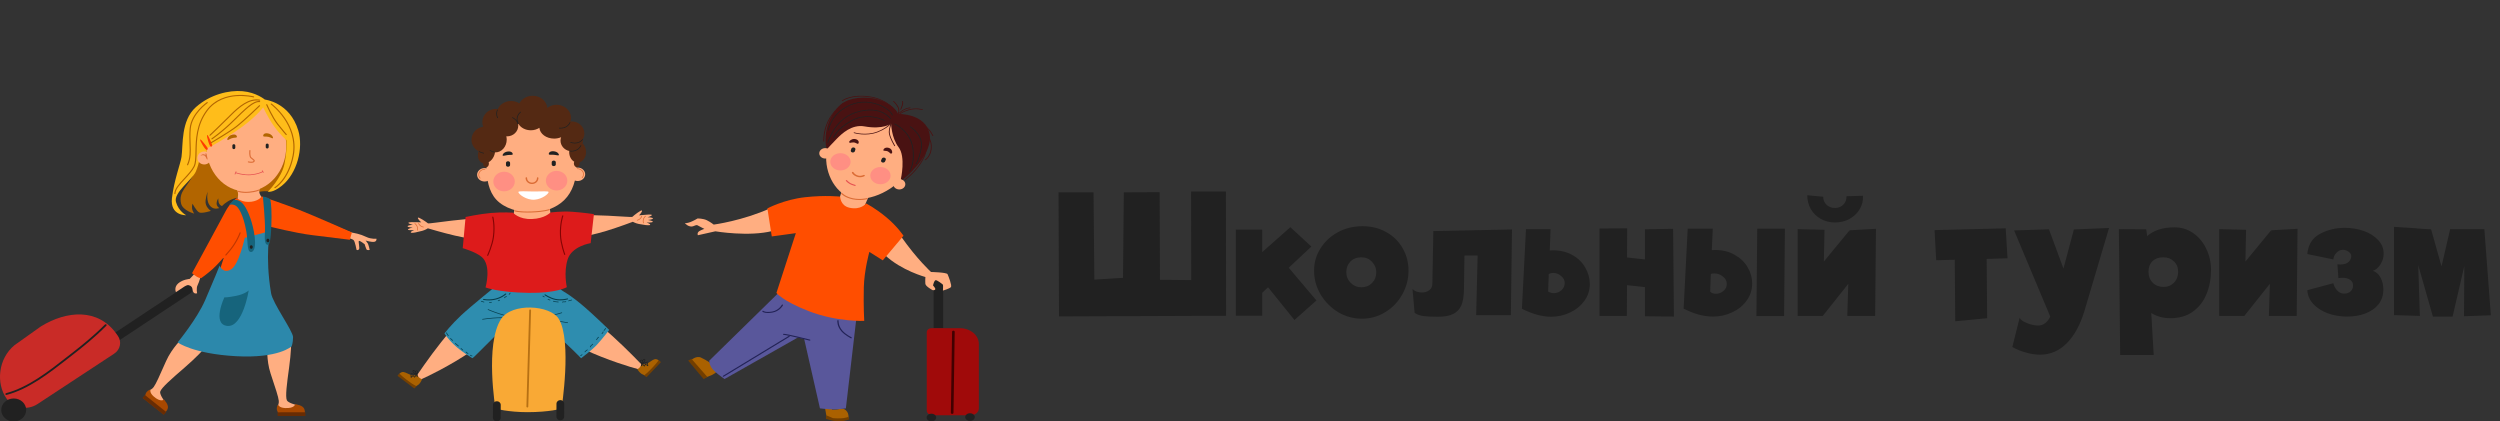 <svg width="522" height="88" viewBox="0 0 522 88" fill="none" xmlns="http://www.w3.org/2000/svg">
<rect x="0" y="0" width="522" height="88" fill="#333333" stroke="none"/>
<g clip-path="url(#clip0_9957_638)">
<path d="M59.909 83.604C59.533 82.859 59.912 80.026 60.368 76.727C60.777 73.761 60.902 71.055 60.716 70.533C60.306 69.378 55.832 72.085 55.832 72.085C55.832 72.085 55.566 75.153 56.494 77.964C57.569 81.22 58.114 82.818 58.211 83.703C58.276 84.293 58.004 84.708 58.004 84.708C58.004 84.708 58.474 85.762 60.334 85.69C62.195 85.618 62.494 85.009 62.494 85.009L61.793 84.539C61.795 84.538 60.169 84.119 59.909 83.604Z" fill="#FFAE81"/>
<path d="M38.186 70.486C38.186 70.486 35.891 72.668 34.684 75.383C33.287 78.528 32.614 80.082 32.085 80.818C31.733 81.308 31.242 81.459 31.242 81.459C31.242 81.459 30.883 82.551 32.355 83.63C33.826 84.71 34.47 84.427 34.47 84.427L34.255 83.641C34.255 83.641 33.298 82.328 33.45 81.777C33.671 80.978 35.891 79.043 38.489 76.799C40.823 74.783 42.764 72.79 42.978 72.278C43.451 71.145 38.186 70.486 38.186 70.486Z" fill="#FFAE81"/>
<path d="M61.643 84.367C61.643 84.367 61.559 85.312 59.509 85.199C58.215 85.128 58.071 84.483 58.071 84.483C58.071 84.483 57.763 84.853 57.791 85.402C57.805 85.692 58.027 86.079 58.027 86.079L58.063 86.808L63.686 86.79L63.658 85.996C63.623 84.992 63.025 84.671 61.643 84.367Z" fill="#A84800"/>
<path d="M76.501 49.478C75.175 48.832 73.983 48.661 73.469 48.564C72.885 48.455 68.389 46.428 64.971 45.137C61.552 43.845 59.794 43.398 59.794 43.398L58.906 46.846C58.906 46.846 61.363 47.725 64.726 48.41C68.088 49.096 72.357 49.588 72.357 49.588C72.357 49.588 73.576 49.84 73.861 50.172C74.146 50.504 74.447 52.159 74.447 52.159C74.447 52.159 74.703 52.349 74.943 52.07C75.183 51.791 74.75 50.41 74.947 50.302C75.143 50.193 76.146 51 76.146 51C76.146 51 76.363 51.771 76.513 52.053C76.663 52.336 77.193 52.182 77.193 52.182C77.193 52.182 76.966 51.132 76.822 50.878C76.678 50.624 76.347 50.228 76.347 50.228C76.347 50.228 77.568 50.59 78.133 50.494C78.699 50.398 78.608 49.843 78.608 49.843C78.608 49.843 77.502 49.967 76.501 49.478Z" fill="#FFAE81"/>
<path d="M40.414 36.356C39.244 38.932 37.201 39.966 37.816 42.52C38.164 43.963 40.553 44.606 40.553 44.606C40.553 44.606 40.204 44.114 40.114 43.595C40.023 43.076 40.192 42.53 40.192 42.53C40.192 42.53 40.989 44.027 41.566 44.339C42.143 44.651 44.036 44.034 44.036 44.034C44.036 44.034 42.758 43.222 42.92 41.897C43.069 40.671 43.386 39.992 43.386 39.992C43.386 39.992 42.86 42.112 44.062 43.183C44.815 43.854 45.783 43.44 45.783 43.44C45.783 43.44 45.176 43.075 45.229 42.39C45.274 41.805 45.598 41.406 45.598 41.406C45.598 41.406 45.403 42.699 46.356 43.028C46.356 43.028 47.105 42.145 48.508 41.58C49.957 40.997 51.468 41.27 51.468 41.27C51.468 41.27 51.804 41.031 52.998 40.445C54.526 39.695 56.199 39.964 56.199 39.964L60.542 35.106L60.583 27.544L41.636 26.032C41.636 26.032 41.937 33.006 40.414 36.356Z" fill="#B26500"/>
<path d="M49.712 40.606C49.713 41.584 49.157 42.593 49.157 42.593C49.157 42.593 51.398 42.681 52.581 42.665C53.763 42.649 55.193 41.706 55.193 41.706C55.193 41.706 53.855 40.7 54.178 39.577C54.502 38.455 55.228 37.772 55.228 37.772L48.82 38.441C48.82 38.442 49.712 39.427 49.712 40.606Z" fill="#FFAE81"/>
<path d="M55.307 21.333C54.213 20.739 52.713 21.12 51.419 21.12C46.808 21.12 43.07 25.344 43.07 30.553C43.07 35.763 46.808 39.986 51.419 39.986C56.03 39.986 59.767 35.763 59.767 30.553C59.767 26.806 58.108 22.856 55.307 21.333Z" fill="#FFAE81"/>
<path d="M55.296 20.792C55.296 20.792 53.549 19.303 50.644 19.041C47.811 18.785 43.859 19.72 40.881 22.388C37.738 25.205 38.253 30.268 37.901 32.749C37.705 34.138 36.331 37.647 35.904 41.369C35.477 45.091 38.882 44.941 38.882 44.941C38.882 44.941 37.307 44.159 36.742 42.18C36.178 40.201 40.137 37.563 40.892 35.82C41.646 34.076 41.953 31.866 41.953 31.866L43.2 31.958L43.067 31.021C43.067 31.021 44.553 30.482 48.887 27.641C53.293 24.753 54.948 22.417 54.948 22.417C54.948 22.417 55.891 24.471 57.178 26.293C58.535 28.215 59.788 29.234 59.788 29.234C59.788 29.234 60.02 31.049 59.411 34.149C58.802 37.249 55.928 40.015 55.928 40.015C55.928 40.015 56.895 40.36 58.844 38.791C62.053 36.208 63.386 30.943 62.278 27.244C60.511 21.335 55.296 20.792 55.296 20.792Z" fill="#FFBD1A"/>
<path d="M57.953 86.088L57.96 86.865L63.769 86.864L63.762 86.087L57.953 86.088Z" fill="#682C03"/>
<path d="M42.651 31.624C41.86 31.624 41.219 32.233 41.219 32.983C41.219 33.734 41.86 34.343 42.651 34.343C43.442 34.343 44.083 33.734 44.083 32.983C44.083 32.233 43.442 31.624 42.651 31.624Z" fill="#FFAE81"/>
<path d="M43.269 28.2C43.142 28.241 43.272 28.857 43.469 29.48C43.682 30.154 43.854 30.682 44.126 30.615C44.473 30.531 44.275 30.114 43.926 29.335C43.618 28.646 43.396 28.16 43.269 28.2Z" fill="#FF3C00"/>
<path d="M41.806 29.124C41.694 29.192 41.978 29.76 42.329 30.32C42.708 30.925 43.011 31.396 43.258 31.27C43.573 31.108 43.273 30.75 42.736 30.074C42.26 29.477 41.919 29.056 41.806 29.124Z" fill="#FF3C00"/>
<path d="M32.061 82.756C31.121 81.913 31.45 81.331 31.45 81.331C31.45 81.331 30.963 81.427 30.61 81.863C30.424 82.092 30.329 82.524 30.329 82.524L29.859 83.103L34.17 86.519L34.69 85.896C35.347 85.107 35.11 84.496 34.26 83.421C34.26 83.421 33.552 84.093 32.061 82.756Z" fill="#A84800"/>
<path d="M55.792 29.977C55.622 29.977 55.484 30.108 55.484 30.269V30.718C55.484 30.878 55.622 31.009 55.792 31.009C55.962 31.009 56.1 30.878 56.1 30.718V30.269C56.1 30.107 55.962 29.977 55.792 29.977Z" fill="#212121"/>
<path d="M48.824 30.106C48.653 30.106 48.516 30.236 48.516 30.397V30.846C48.516 31.007 48.653 31.137 48.824 31.137C48.994 31.137 49.132 31.007 49.132 30.846V30.397C49.132 30.236 48.994 30.106 48.824 30.106Z" fill="#212121"/>
<path d="M56.121 27.898C55.379 27.697 54.993 27.954 54.955 28.309C54.917 28.664 55.423 28.421 56.077 28.582C56.652 28.725 56.965 29.047 56.997 28.783C57.029 28.52 56.675 28.048 56.121 27.898Z" fill="#B26500"/>
<path d="M48.265 28.195C47.728 28.391 47.419 28.891 47.475 29.15C47.532 29.409 47.813 29.063 48.374 28.873C49.009 28.657 49.537 28.858 49.466 28.507C49.394 28.157 48.985 27.934 48.265 28.195Z" fill="#B26500"/>
<path d="M29.75 83.087L34.191 86.629L34.715 86.031L30.274 82.489L29.75 83.087Z" fill="#682C03"/>
<path d="M52.786 33.093C52.677 33.012 52.564 32.927 52.473 32.836C52.231 32.593 52.268 31.759 52.302 31.457C52.309 31.394 52.261 31.338 52.195 31.332C52.129 31.325 52.069 31.37 52.062 31.433C52.048 31.554 51.937 32.629 52.297 32.992C52.401 33.096 52.526 33.19 52.636 33.272C52.783 33.382 52.949 33.506 52.952 33.582C52.953 33.604 52.935 33.63 52.9 33.66C52.682 33.849 52.101 33.748 51.896 33.693C51.832 33.676 51.765 33.711 51.747 33.772C51.729 33.833 51.766 33.895 51.83 33.913C51.881 33.926 52.164 33.998 52.462 33.998C52.683 33.998 52.912 33.959 53.063 33.829C53.153 33.751 53.197 33.665 53.194 33.574C53.187 33.392 53.001 33.253 52.786 33.093Z" fill="#DB6C35"/>
<path d="M54.815 35.599C54.791 35.564 54.742 35.554 54.704 35.578C54.666 35.601 54.656 35.648 54.68 35.683L54.764 35.804C54.538 35.923 53.685 36.322 52.291 36.423C50.873 36.525 49.515 36.086 49.303 36.013L49.358 35.881C49.375 35.842 49.355 35.798 49.313 35.782C49.272 35.767 49.226 35.786 49.209 35.825L48.998 36.329C48.982 36.368 49.001 36.413 49.043 36.428C49.053 36.431 49.062 36.434 49.072 36.434C49.105 36.434 49.135 36.415 49.148 36.386L49.244 36.156C49.432 36.22 50.573 36.591 51.856 36.591C52.004 36.591 52.153 36.586 52.303 36.575C53.761 36.47 54.626 36.055 54.853 35.933L54.917 36.027C54.933 36.05 54.959 36.062 54.985 36.062C55 36.062 55.015 36.057 55.029 36.049C55.066 36.026 55.077 35.979 55.052 35.944L54.815 35.599Z" fill="#E55151"/>
<path d="M38.698 59.735L15.701 74.982C15.272 75.267 15.168 75.826 15.469 76.231C15.769 76.636 16.36 76.734 16.789 76.45L39.787 61.203C40.215 60.919 40.319 60.36 40.019 59.955C39.718 59.549 39.127 59.451 38.698 59.735Z" fill="#212121"/>
<path d="M39.61 58.237C39.61 58.237 38.164 58.332 37.21 59.169C36.258 60.006 36.739 60.995 36.739 60.995L38.565 59.785C39.217 59.42 39.349 59.533 39.349 59.533C39.349 59.533 40.129 59.623 40.195 60.387C40.299 61.602 41.16 61.228 41.16 61.228C41.16 61.228 40.937 60.185 41.253 59.556C41.665 58.733 41.928 57.524 41.928 57.524L40.969 56.807L39.61 58.237Z" fill="#FFAE81"/>
<path d="M24.372 69.79C20.483 64.256 13.891 64.864 8.534 68.158L3.041 72.066C-0.386 74.877 -0.886 80.024 1.387 83.258L1.362 83.21C2.769 85.212 5.625 85.756 7.742 84.425L23.801 73.871C25.119 73.043 25.477 71.36 24.601 70.114L24.372 69.79Z" fill="#C92B27"/>
<path d="M2.863 88C4.301 88 5.467 86.925 5.467 85.6C5.467 84.275 4.301 83.2 2.863 83.2C1.424 83.2 0.258 84.275 0.258 85.6C0.258 86.925 1.424 88 2.863 88Z" fill="#212121"/>
<path d="M21.918 67.748C19.587 70.107 16.97 72.207 14.951 73.773C14.583 74.059 14.21 74.35 13.832 74.646C10.096 77.567 5.861 80.878 1.264 82.096C1.157 82.124 1.095 82.23 1.125 82.331C1.149 82.415 1.23 82.47 1.318 82.47C1.336 82.47 1.355 82.468 1.372 82.463C6.052 81.223 10.321 77.885 14.088 74.939C14.465 74.644 14.838 74.353 15.206 74.068C17.235 72.495 19.865 70.385 22.211 68.008C22.287 67.931 22.283 67.81 22.202 67.739C22.121 67.666 21.994 67.671 21.918 67.748Z" fill="#212121"/>
<path d="M54.662 41.018C54.662 41.018 54.095 41.908 52.495 42.12C50.601 42.371 49.431 41.362 49.431 41.362C49.431 41.362 48.066 42.28 47.123 44.075C46.178 45.871 40.102 57.038 40.102 57.038C40.102 57.038 40.448 57.359 41.012 57.729C41.575 58.098 42.005 58.079 42.005 58.079C42.005 58.079 43.224 57.234 44.381 56.191C45.538 55.148 46.774 53.668 46.774 53.668L44.437 60.905L55.939 60.61C55.939 60.61 55.634 54.582 55.702 52.295C55.77 50.008 56.354 47.314 56.354 47.314C56.354 47.314 61.633 48.67 65.23 49.101C68.827 49.531 73.038 50.064 73.038 50.064L73.475 48.533C73.475 48.533 65.323 44.934 62.519 43.84C59.694 42.739 54.662 41.018 54.662 41.018Z" fill="#FF4E00"/>
<path d="M56.382 48.252L51.105 49.663C51.105 49.663 49.87 55.387 48.181 56.293C46.491 57.199 45.861 55.458 45.861 55.458C45.861 55.458 44.563 58.702 42.84 62.667C41.117 66.631 37.094 71.497 37.094 71.497C37.094 71.497 40.266 73.871 49.252 74.373C58.238 74.875 60.891 72.308 60.891 72.308C60.891 72.308 61.189 71.627 61.189 70.386C61.189 69.146 56.955 63.341 56.601 61.228C55.287 53.391 56.382 48.252 56.382 48.252Z" fill="#2C88AB"/>
<path d="M50.18 48.506C50.118 48.485 50.048 48.515 50.026 48.574C49.413 50.178 48.446 51.683 47.069 53.175C47.025 53.222 47.03 53.295 47.08 53.336C47.103 53.355 47.131 53.364 47.16 53.364C47.193 53.364 47.226 53.351 47.25 53.326C48.648 51.811 49.63 50.283 50.252 48.652C50.276 48.593 50.243 48.527 50.18 48.506Z" fill="#BF3600"/>
<path d="M50.612 42.438C49.593 41.458 48.773 41.792 48.773 41.792L47.812 42.776C47.812 42.776 48.702 42.476 49.406 43.088C49.791 43.424 50.781 44.695 51.425 48.278C51.799 50.363 51.498 52.599 52.413 52.624C52.8 52.635 53.691 52.079 53.013 48.362C52.549 45.815 51.505 43.298 50.612 42.438Z" fill="#16647C"/>
<path d="M55.648 41.201C55.261 41.064 54.891 41.065 54.891 41.065C54.891 41.065 55.395 46.027 55.329 48.155C55.288 49.456 55.089 51.228 56.009 51.11C56.532 51.043 56.683 47.617 56.697 45.265C56.712 42.778 56.436 41.613 56.436 41.613C56.436 41.613 56.035 41.338 55.648 41.201Z" fill="#16647C"/>
<path d="M52.463 51.204C52.289 51.204 52.148 51.372 52.148 51.579C52.148 51.786 52.289 51.954 52.463 51.954C52.636 51.954 52.777 51.786 52.777 51.579C52.777 51.371 52.636 51.204 52.463 51.204Z" fill="#212121"/>
<path d="M55.939 49.837C55.766 49.837 55.625 50.005 55.625 50.212C55.625 50.419 55.766 50.587 55.939 50.587C56.113 50.587 56.254 50.419 56.254 50.212C56.254 50.005 56.113 49.837 55.939 49.837Z" fill="#212121"/>
<path d="M46.842 62.089C46.842 62.089 44.196 67.706 47.453 68.052C50.709 68.398 51.935 60.636 51.935 60.636C51.935 60.636 51.176 61.404 49.267 61.78C47.357 62.157 46.842 62.089 46.842 62.089Z" fill="#16647C"/>
<path d="M53.995 39.589C53.989 39.592 53.368 39.882 52.028 40.016C50.69 40.15 49.836 39.856 49.827 39.853C49.764 39.831 49.695 39.861 49.672 39.92C49.648 39.98 49.68 40.045 49.743 40.067C49.772 40.078 50.357 40.28 51.327 40.28C51.55 40.28 51.792 40.269 52.053 40.243C53.445 40.104 54.078 39.805 54.105 39.793C54.164 39.764 54.188 39.695 54.158 39.639C54.127 39.584 54.054 39.561 53.995 39.589Z" fill="#DB6C35"/>
<path d="M42.989 32.001C42.813 32.046 42.962 32.43 42.962 32.43C42.962 32.43 42.688 32.145 42.359 32.209C41.961 32.287 41.867 32.579 41.867 32.579C41.867 32.579 42.061 32.345 42.483 32.416C42.787 32.466 42.873 32.65 42.977 32.814C43.127 33.051 43.187 33.362 43.289 33.326C43.383 33.292 43.305 33.006 43.241 32.702C43.188 32.45 43.123 31.965 42.989 32.001Z" fill="#DB6C35"/>
<path d="M54.101 21.994C54.07 22.025 50.897 25.102 49.338 26.308C47.781 27.513 44.126 29.639 44.089 29.66C44.032 29.694 44.014 29.764 44.049 29.818C44.071 29.853 44.111 29.872 44.152 29.872C44.174 29.872 44.196 29.866 44.215 29.855C44.252 29.834 47.921 27.7 49.491 26.486C51.06 25.272 54.242 22.185 54.274 22.154C54.321 22.109 54.32 22.036 54.272 21.992C54.224 21.948 54.148 21.949 54.101 21.994Z" fill="#B26500"/>
<path d="M54.226 21.097C52.872 20.95 51.234 22.57 48.521 25.253C46.322 27.43 44.196 28.885 44.175 28.899C44.121 28.936 44.109 29.007 44.148 29.058C44.172 29.09 44.208 29.106 44.246 29.106C44.271 29.106 44.295 29.099 44.316 29.085C44.337 29.07 46.481 27.603 48.696 25.412C51.266 22.869 52.963 21.189 54.199 21.323C54.265 21.331 54.325 21.285 54.332 21.223C54.34 21.16 54.292 21.104 54.226 21.097Z" fill="#B26500"/>
<path d="M54.232 20.801C51.982 20.396 49.86 22.171 48.08 23.962C46.053 26.003 43.785 28.136 43.762 28.157C43.715 28.201 43.714 28.273 43.761 28.318C43.785 28.341 43.816 28.352 43.847 28.352C43.878 28.352 43.909 28.341 43.932 28.319C43.955 28.298 46.226 26.163 48.256 24.119C49.99 22.373 52.052 20.64 54.187 21.025C54.252 21.037 54.315 20.996 54.328 20.934C54.341 20.873 54.298 20.813 54.232 20.801Z" fill="#B26500"/>
<path d="M52.986 20.122C52.97 20.118 51.341 19.699 49.322 19.849C47.451 19.987 44.855 20.653 43.098 23.041C40.915 26.009 40.853 29.26 40.809 31.634C40.785 32.922 40.764 34.035 40.415 34.724C39.988 35.565 39.201 36.414 38.441 37.234C37.39 38.369 36.396 39.441 36.398 40.428C36.398 40.491 36.453 40.542 36.519 40.542C36.586 40.542 36.64 40.491 36.64 40.428C36.638 39.527 37.602 38.486 38.623 37.385C39.394 36.553 40.191 35.692 40.632 34.822C41.005 34.089 41.026 32.953 41.05 31.638C41.097 29.163 41.154 26.083 43.295 23.172C44.996 20.86 47.517 20.213 49.332 20.077C51.31 19.93 52.906 20.339 52.921 20.343C52.985 20.359 53.052 20.324 53.069 20.263C53.088 20.202 53.051 20.139 52.986 20.122Z" fill="#B26500"/>
<path d="M43.196 21.333C43.163 21.356 39.883 23.636 39.597 26.832C39.489 28.04 39.53 29.123 39.567 30.077C39.628 31.652 39.68 33.013 39.057 34.359C39.03 34.417 39.058 34.484 39.119 34.509C39.134 34.516 39.151 34.519 39.167 34.519C39.214 34.519 39.258 34.494 39.278 34.451C39.923 33.056 39.87 31.672 39.808 30.068C39.771 29.12 39.73 28.045 39.837 26.851C40.113 23.761 43.305 21.541 43.337 21.518C43.391 21.482 43.403 21.41 43.364 21.359C43.326 21.308 43.25 21.296 43.196 21.333Z" fill="#B26500"/>
<path d="M58.057 25.842C56.959 24.458 55.822 21.844 55.811 21.817C55.785 21.759 55.715 21.731 55.653 21.755C55.591 21.779 55.562 21.846 55.587 21.904C55.598 21.931 56.748 24.572 57.864 25.98C58.972 27.378 59.661 28.157 59.668 28.165C59.692 28.192 59.727 28.206 59.761 28.206C59.788 28.206 59.816 28.198 59.838 28.179C59.89 28.139 59.896 28.066 59.853 28.018C59.846 28.011 59.161 27.235 58.057 25.842Z" fill="#B26500"/>
<path d="M56.711 21.626C56.658 21.587 56.582 21.595 56.541 21.645C56.5 21.695 56.51 21.767 56.562 21.805C56.577 21.816 58.026 22.902 59.301 24.76C60.474 26.469 61.735 29.202 61.084 32.515C60.119 37.424 57.37 39.068 57.342 39.084C57.285 39.117 57.268 39.187 57.302 39.241C57.325 39.276 57.365 39.296 57.405 39.296C57.426 39.296 57.448 39.29 57.468 39.279C57.585 39.212 60.336 37.575 61.322 32.557C61.989 29.166 60.699 26.374 59.5 24.629C58.203 22.741 56.726 21.637 56.711 21.626Z" fill="#B26500"/>
<path d="M194.51 68.524H200.406C202.602 68.524 204.383 69.995 204.383 71.811V85.295C204.383 86.072 203.622 86.701 202.682 86.701H194.699C194.041 86.701 193.507 86.26 193.507 85.716V69.353C193.507 68.895 193.955 68.524 194.51 68.524Z" fill="#A00A0A"/>
<path d="M199.072 69.046C199.224 69.047 199.345 69.15 199.344 69.276L199.088 86.2C199.086 86.324 198.963 86.424 198.813 86.424C198.812 86.424 198.811 86.424 198.81 86.424C198.658 86.423 198.536 86.32 198.538 86.194L198.793 69.27C198.795 69.145 198.918 69.044 199.072 69.046Z" fill="#420000"/>
<path d="M194.476 86.377C195.028 86.377 195.477 86.738 195.477 87.182C195.477 87.627 195.028 87.987 194.476 87.987C193.924 87.987 193.476 87.627 193.476 87.182C193.476 86.737 193.924 86.377 194.476 86.377Z" fill="#212121"/>
<path d="M202.531 86.283C203.083 86.283 203.531 86.643 203.531 87.088C203.531 87.532 203.083 87.893 202.531 87.893C201.979 87.893 201.531 87.532 201.531 87.088C201.531 86.643 201.978 86.283 202.531 86.283Z" fill="#212121"/>
<path d="M195.885 58.393H195.984C196.506 58.393 196.93 58.743 196.93 59.175V68.485H194.939V59.175C194.939 58.743 195.362 58.393 195.885 58.393Z" fill="#212121"/>
<path d="M181.333 43.558C181.333 43.558 184.809 44.633 188.163 49.41C191.517 54.187 194.399 56.792 194.399 56.792C194.399 56.792 197.666 56.864 197.847 57.248C198.028 57.633 198.81 59.622 198.561 59.938C198.312 60.255 196.879 60.68 196.879 60.68C196.879 60.68 196.959 59.548 196.883 59.446C196.807 59.343 195.618 58.409 195.329 58.502C195.04 58.595 194.799 59.591 194.799 59.591C194.799 59.591 195.414 60.2 195.273 60.432C195.132 60.664 194.734 60.584 194.734 60.584C194.734 60.584 193.269 59.813 193.216 59.265C193.162 58.718 193.223 57.843 193.223 57.843C193.223 57.843 188.21 56.484 184.792 53.275C181.232 49.93 179.233 50.228 177.945 49.941C176.05 49.519 181.491 43.862 181.491 43.862L181.333 43.558Z" fill="#FFAE81"/>
<path d="M144.155 46.367C144.82 46.117 145.667 45.608 145.667 45.608C145.667 45.608 146.826 45.615 147.584 45.985C148.342 46.356 149.026 46.895 149.026 46.895C149.026 46.895 155.013 46.111 160.879 43.464C166.745 40.818 170.391 41.389 170.391 41.389L170.065 41.581C170.065 41.581 171.166 48.751 169.281 48.299C167.999 47.992 166.477 46.88 161.334 48.213C156.399 49.493 149.372 48.297 149.372 48.297L145.715 49.118C145.715 49.118 145.46 48.609 146.033 48.248C146.368 48.038 147.071 47.784 147.071 47.784C147.071 47.784 146.141 47.343 145.651 47.05C145.4 46.899 145.076 47.137 144.693 47.252C143.802 47.518 143.003 46.611 143.003 46.611C143.003 46.611 143.489 46.618 144.155 46.367Z" fill="#FFAE81"/>
<path d="M181.875 39.878L179.852 44.54L174.742 43.197L176.135 38.617L181.875 39.878Z" fill="#FFAE81"/>
<path d="M173.714 85.537C173.714 85.537 174.225 85.57 174.81 85.488C175.292 85.421 175.818 85.214 176.209 85.399C177.496 86.008 177.121 87.497 177.121 87.497C177.121 87.497 176.012 87.788 174.99 87.763C173.734 87.731 172.655 87.41 172.655 87.41L172.139 84.469L173.511 83.184L173.714 85.537Z" fill="#AA6100"/>
<path d="M146.375 74.666C147.511 75.198 148.564 75.952 148.564 75.952L149.316 75.189L150 77.281C150 77.281 149.316 78.015 148.683 78.284C148.051 78.553 147.315 78.835 147.315 78.835L144.254 75.245C144.254 75.245 145.348 74.185 146.375 74.666Z" fill="#AA6100"/>
<path d="M147.695 78.708L146.926 79.16L143.694 75.302L144.378 74.92L147.695 78.708Z" fill="#723E00"/>
<path d="M173.899 87.298C173.899 87.298 174.608 87.387 175.549 87.35C176.489 87.312 177.15 87.048 177.15 87.048L177.344 87.558C177.344 87.558 176.506 87.857 175.751 87.97C174.996 88.082 173.943 87.847 173.943 87.847L172.452 87.465L172.521 86.711L173.899 87.298Z" fill="#723E00"/>
<path d="M163.371 60.349L178.773 66.751L176.617 85.264C176.617 85.264 175.121 85.483 174.021 85.483C172.921 85.483 171.205 85.264 171.205 85.264L167.905 70.752L166.595 70.469L151.287 79.139C151.287 79.139 150.076 78.326 149.196 77.512C147.967 76.376 148.102 75.298 148.102 75.298L163.371 60.349Z" fill="#59579B"/>
<path d="M163.639 69.693C164.63 69.761 168.931 70.856 169.114 70.903C169.187 70.922 169.227 70.986 169.205 71.045C169.187 71.094 169.132 71.126 169.073 71.126C169.06 71.126 169.046 71.124 169.032 71.12C168.988 71.109 164.578 69.986 163.615 69.919C163.54 69.914 163.484 69.859 163.49 69.796C163.496 69.734 163.562 69.689 163.639 69.693Z" fill="#222256"/>
<path d="M150.967 78.463L164.695 70.126C164.756 70.089 164.842 70.1 164.887 70.15C164.932 70.2 164.919 70.272 164.858 70.309L151.13 78.646C151.105 78.661 151.077 78.668 151.048 78.668C151.006 78.668 150.964 78.652 150.937 78.622C150.893 78.571 150.905 78.5 150.967 78.463Z" fill="#222256"/>
<path d="M159.212 64.909C159.27 64.869 159.356 64.876 159.405 64.923C159.409 64.926 159.801 65.282 161.19 65.053C162.612 64.82 163.23 63.661 163.236 63.65C163.266 63.592 163.347 63.566 163.417 63.59C163.486 63.615 163.519 63.681 163.489 63.739C163.462 63.791 162.81 65.019 161.243 65.276C160.884 65.335 160.585 65.358 160.335 65.358C159.504 65.358 159.227 65.103 159.192 65.066C159.146 65.017 159.155 64.948 159.212 64.909Z" fill="#222256"/>
<path d="M174.977 66.845C175.052 66.85 175.109 66.905 175.103 66.967C175.102 66.978 175.013 68.042 175.915 69.056C176.61 69.838 177.789 70.429 177.801 70.435C177.865 70.467 177.887 70.537 177.847 70.59C177.821 70.626 177.776 70.645 177.729 70.645C177.705 70.645 177.68 70.64 177.658 70.629C177.608 70.604 176.421 70.009 175.692 69.19C174.727 68.105 174.824 66.995 174.828 66.948C174.835 66.887 174.902 66.841 174.977 66.845Z" fill="#222256"/>
<path d="M175.424 41.055C175.424 41.055 175.435 42.917 177.329 43.364C179.723 43.929 180.852 42.485 180.852 42.485C180.852 42.485 182.724 43.422 185.07 45.371C187.415 47.32 188.648 49.227 188.648 49.227L184.322 54.363L181.52 52.599C181.52 52.599 180.451 56.435 180.365 59.993C180.269 63.968 180.451 67 180.451 67C180.451 67 174.768 67.269 168.789 64.937C163.409 62.838 162.119 61.166 162.119 61.166L166.171 48.678L161.146 49.37L160.232 43.514C160.232 43.514 163.704 41.666 168.059 41.183C172.376 40.704 175.424 41.055 175.424 41.055Z" fill="#FF4E00"/>
<path d="M172.321 30.926C173.015 30.926 173.578 31.414 173.578 32.015C173.578 32.617 173.015 33.105 172.321 33.105C171.626 33.105 171.063 32.617 171.063 32.015C171.063 31.413 171.626 30.926 172.321 30.926Z" fill="#FFAE81"/>
<path d="M187.774 37.38C188.468 37.38 189.031 37.868 189.031 38.47C189.031 39.072 188.468 39.559 187.774 39.559C187.079 39.559 186.516 39.071 186.516 38.47C186.516 37.868 187.079 37.38 187.774 37.38Z" fill="#FFAE81"/>
<path d="M184.64 24.761C189.131 25.731 191.851 30.909 189.672 35.292C187.559 39.539 181.435 42.345 177.706 41.287C174.238 40.302 171.708 35.451 172.729 30.937C173.833 26.064 180.149 23.791 184.64 24.761Z" fill="#FFAE81"/>
<path d="M176.659 37.618C176.69 37.6 176.727 37.592 176.762 37.597C176.797 37.602 176.829 37.616 176.851 37.642C176.855 37.647 176.865 37.658 176.879 37.673C176.903 37.697 176.929 37.725 176.959 37.756C177.047 37.842 177.144 37.929 177.246 38.009C177.361 38.1 177.475 38.177 177.587 38.236C177.674 38.283 177.774 38.328 177.887 38.374C178.037 38.434 178.201 38.49 178.362 38.539C178.419 38.557 178.47 38.571 178.517 38.584C178.545 38.592 178.564 38.598 178.574 38.601C178.647 38.62 178.688 38.683 178.666 38.743C178.643 38.803 178.566 38.838 178.494 38.819C178.482 38.816 178.461 38.808 178.431 38.8C178.382 38.786 178.324 38.771 178.265 38.752C178.095 38.701 177.926 38.643 177.767 38.58C177.645 38.531 177.535 38.48 177.438 38.428C177.309 38.36 177.18 38.275 177.054 38.175C176.944 38.088 176.841 37.995 176.747 37.903C176.714 37.87 176.687 37.84 176.661 37.813C176.646 37.796 176.633 37.784 176.627 37.777C176.583 37.726 176.598 37.655 176.659 37.618Z" fill="#E55151"/>
<path d="M177.984 35.891C178.079 35.862 178.184 35.902 178.219 35.981C178.22 35.983 178.225 35.992 178.233 36.007C178.248 36.034 178.268 36.064 178.293 36.097C178.367 36.193 178.467 36.292 178.597 36.383C178.73 36.477 178.888 36.558 179.069 36.624C179.414 36.751 179.764 36.732 180.088 36.622C180.146 36.603 180.198 36.581 180.242 36.561C180.268 36.549 180.285 36.541 180.291 36.537C180.375 36.49 180.489 36.506 180.546 36.575C180.604 36.644 180.581 36.738 180.498 36.785C180.443 36.816 180.35 36.859 180.226 36.901C179.816 37.04 179.368 37.065 178.92 36.901C178.705 36.822 178.518 36.725 178.359 36.612C178.202 36.5 178.077 36.38 177.984 36.26C177.927 36.185 177.893 36.126 177.875 36.087C177.84 36.009 177.889 35.92 177.984 35.891Z" fill="#DB6C35"/>
<path d="M175.481 31.985C176.652 31.985 177.602 32.791 177.602 33.785C177.602 34.78 176.653 35.586 175.481 35.586C174.311 35.586 173.361 34.78 173.361 33.785C173.361 32.791 174.311 31.985 175.481 31.985Z" fill="#FF8F83"/>
<path d="M183.834 34.871C185.004 34.871 185.953 35.677 185.953 36.671C185.953 37.665 185.004 38.472 183.834 38.472C182.663 38.472 181.713 37.665 181.713 36.671C181.713 35.677 182.663 34.871 183.834 34.871Z" fill="#FF8F83"/>
<path d="M177.758 31.055C177.82 30.862 178.059 30.748 178.293 30.799C178.526 30.85 178.664 31.047 178.602 31.24L178.496 31.572C178.433 31.765 178.194 31.879 177.961 31.828C177.728 31.777 177.589 31.579 177.651 31.387L177.758 31.055Z" fill="#212121"/>
<path d="M184.119 33.144C184.198 32.956 184.447 32.856 184.674 32.921C184.902 32.986 185.024 33.191 184.945 33.38L184.809 33.704C184.73 33.893 184.482 33.993 184.254 33.928C184.026 33.863 183.904 33.657 183.983 33.468L184.119 33.144Z" fill="#212121"/>
<path d="M178.323 29.015C179.041 29.02 179.49 29.502 179.23 29.96C179.088 30.209 178.736 29.736 178.188 29.736C177.639 29.736 177.444 29.96 177.32 29.704C177.213 29.485 177.774 29.012 178.323 29.015Z" fill="#491212"/>
<path d="M185.848 31C186.295 31.262 186.416 31.917 186.175 32.043C185.893 32.192 185.893 31.915 185.448 31.651C185.003 31.386 184.382 31.6 184.444 31.329C184.555 30.831 185.261 30.657 185.848 31Z" fill="#491212"/>
<path d="M175.538 21.853C177.267 20.271 180.939 20.054 183.32 20.759C186.761 21.778 187.53 23.795 187.53 23.795C187.53 23.795 193.338 23.609 194.118 28.091C194.747 31.707 190.438 35.995 188.506 37.498L188.104 37.353C188.104 37.353 189.156 32.743 187.633 30.743C186.111 28.743 186.065 25.803 186.065 25.803C186.065 25.803 184.418 27.098 180.516 26.393C177.866 25.915 175.791 27.883 174.698 28.999C173.604 30.114 172.821 30.991 172.821 30.991L172.533 30.888C172.195 29.302 172.086 25.015 175.538 21.853Z" fill="#491212"/>
<path d="M178.375 27.645C178.4 27.652 180.82 28.396 183.212 27.469C185.222 26.69 186.109 25.551 186.118 25.539C186.143 25.506 186.195 25.494 186.238 25.513C186.28 25.531 186.298 25.573 186.279 25.609C186.273 25.622 185.606 26.93 185.805 27.937C186.006 28.955 186.888 30.397 186.896 30.412C186.919 30.449 186.901 30.495 186.856 30.514C186.843 30.519 186.829 30.522 186.815 30.522C186.782 30.522 186.75 30.506 186.733 30.48C186.697 30.421 185.83 29.003 185.624 27.961C185.49 27.282 185.722 26.495 185.909 26.009C185.473 26.423 184.631 27.086 183.29 27.605C180.826 28.56 178.335 27.793 178.311 27.785C178.263 27.77 178.24 27.726 178.258 27.687C178.275 27.65 178.328 27.63 178.375 27.645Z" fill="#491212"/>
<path d="M190.027 22.439C190.075 22.436 190.121 22.467 190.125 22.509C190.128 22.55 190.091 22.587 190.04 22.59C188.713 22.669 187.587 23.891 187.575 23.903C187.557 23.923 187.53 23.933 187.502 23.933C187.482 23.933 187.463 23.929 187.447 23.918C187.406 23.892 187.398 23.846 187.429 23.812C187.476 23.759 188.616 22.522 190.027 22.439Z" fill="#491212"/>
<path d="M186.644 21.113C186.675 21.14 187.399 21.783 187.682 22.557C187.971 23.349 187.484 23.958 187.463 23.984C187.446 24.005 187.416 24.017 187.387 24.017C187.369 24.017 187.351 24.013 187.335 24.004C187.293 23.981 187.283 23.934 187.311 23.899C187.315 23.894 187.769 23.322 187.506 22.601C187.236 21.861 186.518 21.224 186.511 21.217C186.476 21.187 186.478 21.139 186.515 21.11C186.552 21.081 186.61 21.082 186.644 21.113Z" fill="#491212"/>
<path d="M189.694 22.869C191.362 22.393 192.581 22.815 192.632 22.833C192.678 22.85 192.7 22.894 192.68 22.933C192.66 22.971 192.607 22.989 192.56 22.972C192.548 22.968 191.352 22.556 189.754 23.012C188.163 23.465 187.602 24.168 187.597 24.175C187.579 24.198 187.55 24.21 187.519 24.21C187.502 24.21 187.485 24.206 187.47 24.198C187.427 24.175 187.414 24.129 187.442 24.094C187.465 24.063 188.037 23.341 189.694 22.869Z" fill="#491212"/>
<path d="M188.298 22.009C188.456 21.5 188.373 21.19 188.372 21.187C188.361 21.146 188.391 21.106 188.44 21.096C188.49 21.086 188.539 21.111 188.55 21.152C188.554 21.166 188.645 21.497 188.475 22.046C188.307 22.586 188.145 22.84 188.138 22.851C188.122 22.876 188.09 22.891 188.058 22.891C188.043 22.891 188.028 22.888 188.014 22.882C187.969 22.863 187.953 22.817 187.977 22.78C187.979 22.776 188.136 22.528 188.298 22.009Z" fill="#491212"/>
<path d="M187.946 24.688C187.998 24.686 189.232 24.636 190.711 25.053C192.08 25.438 193.912 26.315 194.868 28.3C194.887 28.339 194.864 28.383 194.817 28.398C194.806 28.402 194.794 28.404 194.783 28.404C194.746 28.404 194.712 28.386 194.698 28.356C193.769 26.427 191.988 25.574 190.659 25.198C189.212 24.789 187.968 24.84 187.956 24.84C187.907 24.842 187.863 24.81 187.86 24.768C187.856 24.726 187.895 24.69 187.946 24.688Z" fill="#491212"/>
<path d="M193.06 27.471C193.077 27.485 194.803 28.819 194.514 31.159C194.311 32.805 193.278 33.422 193.234 33.448C193.218 33.457 193.199 33.462 193.181 33.462C193.152 33.462 193.123 33.45 193.106 33.43C193.077 33.395 193.087 33.349 193.128 33.324C193.138 33.318 194.138 32.716 194.332 31.144C194.611 28.883 192.953 27.596 192.936 27.583C192.899 27.555 192.897 27.507 192.931 27.476C192.964 27.445 193.023 27.442 193.06 27.471Z" fill="#491212"/>
<path d="M186.841 25.811C186.873 25.825 190.067 27.268 190.644 30.652C191.22 34.025 190.063 35.721 190.014 35.792C189.997 35.816 189.967 35.829 189.935 35.829C189.919 35.829 189.903 35.826 189.889 35.819C189.844 35.798 189.83 35.752 189.855 35.716C189.867 35.699 191.028 33.989 190.463 30.674C189.899 27.369 186.787 25.958 186.755 25.945C186.711 25.925 186.694 25.879 186.718 25.842C186.741 25.805 186.796 25.791 186.841 25.811Z" fill="#212121"/>
<path d="M190.109 26.407C190.138 26.425 192.975 28.195 192.451 30.928C191.932 33.637 191.353 34.215 191.329 34.239C191.311 34.256 191.286 34.265 191.26 34.265C191.24 34.265 191.218 34.259 191.201 34.247C191.163 34.22 191.158 34.172 191.19 34.14C191.196 34.135 191.763 33.55 192.271 30.905C192.777 28.264 190.029 26.547 190.001 26.53C189.96 26.505 189.952 26.458 189.982 26.424C190.011 26.389 190.068 26.383 190.109 26.407Z" fill="#212121"/>
<path d="M178.581 23.433C181.381 22.526 183.251 22.931 184.327 23.43C185.496 23.972 185.992 24.721 186.012 24.752C186.036 24.789 186.02 24.835 185.975 24.855C185.931 24.875 185.875 24.861 185.851 24.824C185.846 24.817 185.355 24.077 184.228 23.558C182.737 22.869 180.807 22.875 178.647 23.573C174.333 24.969 172.941 29.731 172.928 29.778C172.918 29.813 172.88 29.837 172.839 29.837C172.832 29.837 172.825 29.836 172.818 29.835C172.769 29.825 172.738 29.784 172.75 29.744C172.764 29.696 174.176 24.858 178.581 23.433Z" fill="#212121"/>
<path d="M177.875 25.075C181.251 23.265 184.658 25.055 184.693 25.073C184.735 25.096 184.747 25.143 184.719 25.178C184.692 25.213 184.635 25.223 184.592 25.2C184.559 25.182 181.249 23.446 177.975 25.202C174.686 26.965 174.176 28.731 174.172 28.748C174.162 28.784 174.124 28.808 174.082 28.808C174.075 28.808 174.069 28.807 174.062 28.806C174.013 28.797 173.981 28.756 173.993 28.715C174.013 28.642 174.516 26.875 177.875 25.075Z" fill="#212121"/>
<path d="M177.594 21.814C179.331 21.095 181.337 21.057 183.238 21.707C184.774 22.232 186.081 23.18 186.417 24.012C186.433 24.052 186.407 24.095 186.359 24.108C186.311 24.121 186.259 24.1 186.243 24.061C185.922 23.267 184.658 22.357 183.168 21.847C182.095 21.481 179.955 21.006 177.675 21.95C173.56 23.653 173.084 27.16 173.079 27.194C173.075 27.233 173.035 27.263 172.989 27.263C172.985 27.263 172.983 27.263 172.979 27.262C172.929 27.258 172.892 27.221 172.897 27.179C172.902 27.143 173.386 23.555 177.594 21.814Z" fill="#212121"/>
<path d="M181.623 20.142C185.576 20.721 187.293 23.41 187.31 23.437C187.333 23.474 187.315 23.52 187.271 23.538C187.257 23.545 187.243 23.547 187.229 23.547C187.195 23.547 187.163 23.532 187.147 23.506C187.13 23.48 185.452 20.857 181.59 20.292C177.738 19.728 175.944 21.087 175.926 21.101C175.89 21.129 175.831 21.128 175.797 21.098C175.762 21.068 175.763 21.02 175.8 20.991C175.875 20.932 177.671 19.564 181.623 20.142Z" fill="#491212"/>
<path d="M175.995 21.505C176.033 21.477 176.091 21.479 176.125 21.511C176.159 21.542 176.156 21.59 176.118 21.618C176.096 21.634 173.927 23.259 172.918 25.538C171.973 27.675 172.099 29.477 172.1 29.496C172.104 29.537 172.065 29.573 172.015 29.576C172.013 29.576 172.011 29.576 172.009 29.576C171.961 29.576 171.921 29.545 171.917 29.505C171.916 29.487 171.786 27.654 172.746 25.486C173.771 23.17 175.973 21.522 175.995 21.505Z" fill="#491212"/>
<path d="M192.143 34.032C193.456 31.991 193.212 31.144 193.208 31.131C193.195 31.091 193.224 31.049 193.272 31.038C193.321 31.026 193.372 31.05 193.385 31.091C193.397 31.126 193.664 31.99 192.305 34.103C190.954 36.201 189.077 37.548 189.058 37.561C189.041 37.573 189.019 37.579 188.998 37.579C188.972 37.579 188.947 37.571 188.929 37.553C188.896 37.522 188.9 37.474 188.938 37.447C188.957 37.434 190.809 36.103 192.143 34.032Z" fill="#491212"/>
<path d="M175.68 40.308C175.741 40.272 175.827 40.282 175.872 40.332C175.879 40.34 176.544 41.068 178.107 41.401C179.633 41.726 180.978 41.371 180.991 41.367C181.064 41.347 181.141 41.38 181.165 41.439C181.188 41.499 181.15 41.563 181.078 41.583C181.038 41.593 180.384 41.767 179.463 41.767C179.035 41.767 178.549 41.729 178.039 41.621C176.374 41.266 175.68 40.499 175.651 40.467C175.606 40.416 175.619 40.346 175.68 40.308Z" fill="#DB6C35"/>
<path d="M92.159 71.382C89.607 74.581 86.82 78.715 86.82 78.715L87.465 79.395C87.465 79.395 90.472 78.177 95.147 75.415C99.824 72.653 100.698 71.27 100.698 71.27L97.028 65.92C97.028 65.92 94.711 68.183 92.159 71.382Z" fill="#FFAE81"/>
<path d="M127.724 70.028C124.643 67.267 121.959 65.393 121.959 65.393L119.281 71.236C119.281 71.236 120.387 72.465 125.486 74.468C130.584 76.471 133.765 77.208 133.765 77.208L134.281 76.438C134.281 76.437 130.804 72.789 127.724 70.028Z" fill="#FFAE81"/>
<path d="M87.07 78.276C87.07 78.276 86.445 78.573 85.647 78.235C84.849 77.896 84.335 77.54 83.856 77.718C83.377 77.895 83.25 78.308 83.25 78.308L86.556 80.773C86.556 80.773 87.013 80.608 87.424 80.274C87.836 79.941 88.129 79.176 88.129 79.176C88.129 79.176 87.748 79.049 87.506 78.812C87.263 78.575 87.07 78.276 87.07 78.276Z" fill="#AA6100"/>
<path d="M137.036 74.997C136.532 74.896 136.088 75.326 135.36 75.783C134.633 76.24 133.963 76.043 133.963 76.043C133.963 76.043 133.826 76.368 133.628 76.639C133.431 76.91 133.078 77.094 133.078 77.094C133.078 77.094 133.501 77.803 133.966 78.069C134.431 78.334 134.911 78.426 134.911 78.426L137.738 75.485C137.738 75.485 137.54 75.097 137.036 74.997Z" fill="#AA6100"/>
<path d="M83.4 77.977L83 78.469L86.507 81.109L86.983 80.663C86.983 80.663 86.3 80.37 84.939 79.326C83.577 78.281 83.4 77.977 83.4 77.977Z" fill="#754001"/>
<path d="M136.242 76.75C135.083 77.99 134.461 78.384 134.461 78.384L135.009 78.751L138.003 75.605L137.522 75.182C137.522 75.182 137.4 75.509 136.242 76.75Z" fill="#754001"/>
<path d="M87.187 77.426C87.147 77.381 87.07 77.331 86.929 77.356C86.799 77.379 86.738 77.441 86.71 77.496C86.594 77.364 86.473 77.265 86.365 77.259C86.314 77.256 86.24 77.271 86.182 77.355C86.134 77.425 86.122 77.506 86.146 77.588C86.198 77.759 86.402 77.926 86.598 78.051L85.8 77.942C85.758 77.936 85.718 77.964 85.712 78.004C85.705 78.044 85.735 78.081 85.778 78.086L86.948 78.246C86.97 78.256 86.986 78.264 86.994 78.268C87.005 78.273 87.016 78.275 87.027 78.275L87.052 78.445L86.888 78.306C86.87 78.292 86.848 78.285 86.825 78.288C86.801 78.291 86.782 78.304 86.77 78.323L86.56 78.645L86.305 78.367C86.291 78.352 86.271 78.342 86.249 78.341C86.227 78.341 86.206 78.349 86.191 78.363L85.903 78.641L85.89 78.247C85.888 78.207 85.854 78.176 85.81 78.176C85.767 78.178 85.733 78.211 85.734 78.251L85.753 78.817C85.754 78.846 85.773 78.873 85.803 78.883C85.812 78.886 85.822 78.888 85.831 78.888C85.852 78.888 85.873 78.88 85.887 78.865L86.243 78.521L86.512 78.815C86.528 78.833 86.552 78.842 86.577 78.841C86.602 78.838 86.624 78.826 86.637 78.806L86.854 78.472L87.106 78.684C87.13 78.705 87.165 78.709 87.194 78.695C87.223 78.68 87.239 78.651 87.234 78.62L87.178 78.228C87.176 78.22 87.174 78.213 87.171 78.206C87.163 78.191 87.151 78.168 87.137 78.141C87.208 77.959 87.326 77.588 87.187 77.426ZM86.296 77.549C86.283 77.506 86.288 77.469 86.313 77.434C86.331 77.407 86.345 77.405 86.353 77.405C86.354 77.405 86.355 77.405 86.355 77.405C86.433 77.409 86.562 77.541 86.697 77.727C86.722 77.827 86.775 77.929 86.83 78.016C86.61 77.891 86.344 77.708 86.296 77.549ZM87.036 77.963C86.981 77.871 86.914 77.765 86.841 77.664C86.835 77.626 86.835 77.593 86.846 77.567C86.855 77.544 86.877 77.513 86.957 77.499C87.037 77.485 87.058 77.51 87.066 77.518C87.124 77.586 87.093 77.78 87.036 77.963Z" fill="#212121"/>
<path d="M135.187 75.751C135.144 75.757 135.115 75.793 135.121 75.834L135.177 76.225L134.844 75.994C134.827 75.982 134.804 75.977 134.782 75.981C134.761 75.985 134.743 75.997 134.731 76.015L134.529 76.329L134.265 76.043C134.25 76.026 134.23 76.017 134.205 76.017C134.182 76.018 134.161 76.028 134.146 76.045L134.008 76.207L134.003 76.035C134.014 76.033 134.024 76.03 134.035 76.023C134.043 76.018 134.056 76.009 134.076 75.995L135.203 75.657C135.244 75.644 135.267 75.604 135.253 75.565C135.24 75.527 135.197 75.506 135.155 75.518L134.388 75.749C134.559 75.594 134.732 75.398 134.752 75.222C134.762 75.137 134.736 75.059 134.676 74.998C134.604 74.924 134.529 74.921 134.478 74.932C134.373 74.954 134.271 75.07 134.181 75.219C134.143 75.168 134.072 75.116 133.94 75.114C133.794 75.11 133.729 75.172 133.698 75.223C133.589 75.403 133.77 75.752 133.872 75.921C133.863 75.95 133.855 75.974 133.85 75.99C133.848 75.998 133.846 76.006 133.847 76.013L133.86 76.409C133.861 76.44 133.883 76.466 133.913 76.476C133.944 76.485 133.978 76.476 133.998 76.452L134.21 76.204L134.482 76.5C134.496 76.516 134.518 76.525 134.541 76.525C134.543 76.525 134.545 76.525 134.547 76.525C134.572 76.523 134.594 76.51 134.607 76.49L134.82 76.159L135.232 76.444C135.257 76.461 135.291 76.463 135.318 76.448C135.345 76.434 135.36 76.405 135.356 76.376L135.275 75.814C135.269 75.774 135.229 75.747 135.187 75.751ZM134.232 75.445C134.334 75.24 134.437 75.089 134.512 75.073C134.52 75.072 134.534 75.069 134.56 75.095C134.591 75.126 134.602 75.161 134.596 75.206C134.578 75.371 134.347 75.593 134.153 75.75C134.19 75.656 134.224 75.546 134.232 75.445ZM133.94 75.73C133.851 75.557 133.786 75.371 133.833 75.295C133.838 75.286 133.854 75.259 133.93 75.259C133.932 75.259 133.934 75.259 133.936 75.259C134.018 75.261 134.045 75.288 134.057 75.309C134.072 75.334 134.079 75.366 134.079 75.404C134.025 75.515 133.978 75.63 133.94 75.73Z" fill="#212121"/>
<path d="M117.718 60.89C116.511 60.172 116.245 59.324 116.245 59.324L109.6 59.468L103.843 59.486C103.843 59.486 98.304 63.95 96.302 65.826C94.244 67.754 92.827 69.571 92.827 69.571C92.735 69.688 93.672 70.767 93.752 70.864C95.045 72.428 96.857 73.697 98.609 74.783C98.799 75.049 106.855 65.943 109.188 65.746C112.364 65.477 121.34 74.803 121.34 74.803C121.34 74.803 123.617 73.083 124.648 71.975C125.68 70.869 127.208 68.885 127.208 68.885C127.208 68.885 123.703 65.508 122.088 64.14C121.343 63.509 119.699 62.068 117.718 60.89Z" fill="#2E8DAF"/>
<path d="M117.271 65.231C117.232 65.244 113.299 66.563 109.539 66.46C105.929 66.362 101.986 64.587 101.947 64.569C101.909 64.552 101.862 64.567 101.844 64.603C101.825 64.639 101.841 64.683 101.88 64.7C101.92 64.718 105.891 66.506 109.535 66.606C109.677 66.609 109.818 66.612 109.96 66.612C113.616 66.612 117.287 65.381 117.325 65.368C117.365 65.354 117.386 65.313 117.371 65.275C117.357 65.237 117.312 65.217 117.271 65.231Z" fill="#053D4C"/>
<path d="M118.535 67.317C115.317 66.704 112.856 66.647 110.475 66.592C110.147 66.584 109.82 66.577 109.492 66.568C108.72 66.547 108.039 66.484 107.381 66.422C105.733 66.27 104.03 66.112 100.745 66.594C100.703 66.601 100.674 66.638 100.681 66.677C100.687 66.717 100.728 66.744 100.77 66.737C104.035 66.257 105.728 66.415 107.367 66.567C108.028 66.628 108.711 66.692 109.489 66.713C109.817 66.722 110.143 66.73 110.472 66.737C112.846 66.792 115.301 66.849 118.504 67.46C118.51 67.46 118.515 67.461 118.52 67.461C118.557 67.461 118.589 67.437 118.596 67.403C118.604 67.364 118.577 67.325 118.535 67.317Z" fill="#053D4C"/>
<path d="M105.52 61.3C104.34 62.299 102.692 62.708 100.997 62.42C100.933 62.409 100.873 62.448 100.861 62.508C100.85 62.567 100.892 62.624 100.955 62.634C101.325 62.697 101.694 62.728 102.056 62.728C103.422 62.728 104.701 62.288 105.677 61.461C105.725 61.421 105.729 61.352 105.685 61.307C105.642 61.263 105.568 61.259 105.52 61.3Z" fill="#053D4C"/>
<path d="M118.463 62.312C118.45 62.315 117.181 62.674 115.932 62.393C114.85 62.15 113.883 61.479 113.874 61.472C113.822 61.436 113.749 61.446 113.711 61.494C113.672 61.542 113.683 61.61 113.734 61.647C113.774 61.675 114.748 62.352 115.878 62.605C116.253 62.689 116.627 62.72 116.97 62.72C117.827 62.72 118.493 62.531 118.532 62.519C118.593 62.502 118.628 62.441 118.608 62.383C118.59 62.326 118.524 62.293 118.463 62.312Z" fill="#053D4C"/>
<path d="M101.08 63.005C101.007 62.984 100.943 62.966 100.886 62.95C100.753 62.913 100.656 62.887 100.532 62.833C100.493 62.816 100.446 62.832 100.429 62.868C100.411 62.904 100.428 62.948 100.467 62.965C100.601 63.023 100.708 63.053 100.842 63.09C100.899 63.106 100.961 63.123 101.034 63.144C101.042 63.147 101.05 63.148 101.057 63.148C101.09 63.148 101.121 63.128 101.131 63.097C101.144 63.059 101.121 63.018 101.08 63.005Z" fill="#053D4C"/>
<path d="M102.607 63.044C102.567 63.048 102.525 63.051 102.485 63.054C102.378 63.062 102.267 63.069 102.16 63.106C102.12 63.12 102.1 63.163 102.114 63.2C102.126 63.229 102.155 63.248 102.187 63.248C102.196 63.248 102.205 63.246 102.214 63.243C102.3 63.213 102.396 63.207 102.496 63.2C102.54 63.197 102.583 63.193 102.626 63.189C102.669 63.184 102.699 63.147 102.694 63.108C102.689 63.067 102.65 63.038 102.607 63.044Z" fill="#053D4C"/>
<path d="M104.292 62.6C104.26 62.616 104.229 62.635 104.198 62.654C104.134 62.693 104.073 62.731 104.013 62.732C103.97 62.734 103.936 62.767 103.938 62.807C103.939 62.846 103.974 62.878 104.015 62.878C104.016 62.878 104.016 62.878 104.017 62.878C104.121 62.875 104.208 62.822 104.284 62.775C104.311 62.758 104.338 62.742 104.365 62.728C104.403 62.709 104.418 62.665 104.397 62.629C104.376 62.593 104.329 62.58 104.292 62.6Z" fill="#053D4C"/>
<path d="M105.698 61.83C105.659 61.856 105.615 61.879 105.568 61.904C105.454 61.963 105.326 62.031 105.265 62.154C105.247 62.191 105.264 62.234 105.303 62.251C105.314 62.256 105.324 62.258 105.335 62.258C105.365 62.258 105.392 62.242 105.406 62.216C105.446 62.135 105.542 62.084 105.644 62.03C105.693 62.005 105.743 61.979 105.788 61.947C105.823 61.924 105.831 61.878 105.807 61.846C105.781 61.814 105.733 61.806 105.698 61.83Z" fill="#053D4C"/>
<path d="M106.475 61.144C106.436 61.188 106.407 61.22 106.382 61.246C106.318 61.314 106.283 61.352 106.234 61.452C106.216 61.488 106.233 61.532 106.271 61.548C106.282 61.553 106.293 61.555 106.304 61.555C106.334 61.555 106.361 61.539 106.374 61.513C106.414 61.432 106.437 61.407 106.498 61.343C106.523 61.316 106.554 61.282 106.594 61.237C106.622 61.206 106.617 61.16 106.584 61.135C106.552 61.109 106.502 61.113 106.475 61.144Z" fill="#053D4C"/>
<path d="M113.626 61.892C113.552 61.827 113.463 61.745 113.341 61.75C113.298 61.751 113.264 61.785 113.266 61.825C113.267 61.865 113.3 61.895 113.346 61.895C113.402 61.891 113.464 61.948 113.519 61.997C113.544 62.019 113.569 62.041 113.592 62.057C113.606 62.067 113.623 62.072 113.639 62.072C113.662 62.072 113.686 62.062 113.701 62.044C113.727 62.012 113.72 61.966 113.686 61.942C113.667 61.928 113.646 61.91 113.626 61.892Z" fill="#053D4C"/>
<path d="M114.871 62.585C114.828 62.57 114.785 62.556 114.742 62.542C114.648 62.511 114.551 62.479 114.462 62.44C114.422 62.423 114.376 62.439 114.359 62.476C114.341 62.512 114.358 62.556 114.396 62.572C114.493 62.614 114.594 62.647 114.691 62.679C114.733 62.693 114.775 62.707 114.817 62.721C114.826 62.724 114.835 62.726 114.844 62.726C114.876 62.726 114.905 62.708 114.917 62.678C114.931 62.641 114.91 62.599 114.871 62.585Z" fill="#053D4C"/>
<path d="M116.587 62.988C116.527 62.981 116.461 62.977 116.393 62.971C116.13 62.95 115.805 62.923 115.579 62.825C115.54 62.809 115.494 62.825 115.476 62.861C115.458 62.897 115.475 62.941 115.514 62.958C115.763 63.066 116.104 63.093 116.378 63.116C116.446 63.122 116.511 63.127 116.568 63.133C116.571 63.133 116.574 63.133 116.577 63.133C116.616 63.133 116.65 63.106 116.654 63.069C116.66 63.029 116.629 62.992 116.587 62.988Z" fill="#053D4C"/>
<path d="M118.106 62.919C118.036 62.971 117.927 62.964 117.812 62.957C117.673 62.947 117.515 62.937 117.389 63.032C117.355 63.058 117.349 63.103 117.376 63.135C117.391 63.153 117.414 63.163 117.437 63.163C117.454 63.163 117.471 63.157 117.486 63.147C117.565 63.087 117.68 63.094 117.801 63.102C117.934 63.111 118.085 63.121 118.203 63.033C118.236 63.008 118.242 62.963 118.215 62.931C118.189 62.899 118.139 62.894 118.106 62.919Z" fill="#053D4C"/>
<path d="M119.339 62.568C119.319 62.575 119.3 62.582 119.28 62.589C119.245 62.602 119.211 62.615 119.175 62.625C119.134 62.636 119.083 62.641 119.029 62.647C118.899 62.661 118.736 62.678 118.671 62.809C118.653 62.846 118.671 62.889 118.709 62.906C118.72 62.91 118.731 62.913 118.741 62.913C118.771 62.913 118.799 62.897 118.812 62.87C118.838 62.818 118.922 62.805 119.046 62.792C119.104 62.785 119.164 62.779 119.219 62.764C119.259 62.753 119.298 62.739 119.336 62.725C119.354 62.718 119.373 62.711 119.391 62.705C119.431 62.692 119.452 62.649 119.437 62.612C119.424 62.574 119.379 62.554 119.339 62.568Z" fill="#053D4C"/>
<path d="M93.626 69.992C93.5 69.816 93.382 69.65 93.289 69.459C93.272 69.422 93.225 69.406 93.186 69.422C93.147 69.439 93.13 69.482 93.147 69.518C93.245 69.72 93.367 69.892 93.496 70.073L93.542 70.137C93.557 70.158 93.582 70.169 93.607 70.169C93.622 70.169 93.637 70.166 93.65 70.157C93.685 70.135 93.695 70.09 93.671 70.056L93.626 69.992Z" fill="#053D4C"/>
<path d="M94.424 70.905C94.317 70.812 94.215 70.723 94.12 70.622C94.092 70.592 94.043 70.589 94.011 70.616C93.978 70.643 93.975 70.688 94.004 70.718C94.104 70.824 94.207 70.915 94.317 71.011C94.36 71.049 94.403 71.087 94.448 71.126C94.463 71.14 94.482 71.146 94.501 71.146C94.521 71.146 94.542 71.139 94.557 71.124C94.587 71.095 94.586 71.049 94.555 71.02C94.511 70.981 94.467 70.943 94.424 70.905Z" fill="#053D4C"/>
<path d="M95.44 71.914C95.327 71.823 95.221 71.737 95.124 71.65C95.093 71.622 95.044 71.623 95.014 71.652C94.984 71.681 94.985 71.727 95.016 71.755C95.116 71.845 95.229 71.937 95.338 72.025C95.448 72.115 95.563 72.209 95.668 72.302C95.683 72.316 95.702 72.323 95.721 72.323C95.742 72.323 95.762 72.316 95.777 72.3C95.807 72.271 95.806 72.225 95.775 72.197C95.668 72.1 95.552 72.006 95.44 71.914Z" fill="#053D4C"/>
<path d="M96.594 72.967C96.504 72.89 96.391 72.795 96.319 72.709C96.292 72.677 96.244 72.672 96.21 72.697C96.176 72.722 96.17 72.767 96.196 72.799C96.276 72.895 96.394 72.995 96.489 73.075C96.522 73.103 96.553 73.129 96.578 73.15C96.593 73.164 96.612 73.171 96.631 73.171C96.651 73.171 96.672 73.164 96.687 73.148C96.716 73.119 96.716 73.073 96.685 73.045C96.661 73.024 96.629 72.997 96.594 72.967Z" fill="#053D4C"/>
<path d="M97.605 73.652C97.506 73.594 97.446 73.559 97.385 73.473C97.361 73.44 97.313 73.43 97.277 73.453C97.241 73.475 97.231 73.52 97.255 73.554C97.334 73.665 97.417 73.714 97.522 73.775C97.567 73.802 97.616 73.831 97.674 73.869C97.687 73.879 97.703 73.883 97.719 73.883C97.743 73.883 97.767 73.873 97.782 73.853C97.808 73.82 97.8 73.775 97.765 73.751C97.703 73.709 97.65 73.679 97.605 73.652Z" fill="#053D4C"/>
<path d="M98.6 74.262C98.551 74.243 98.504 74.232 98.463 74.222C98.363 74.197 98.326 74.184 98.307 74.135C98.293 74.097 98.248 74.078 98.208 74.091C98.167 74.105 98.146 74.146 98.161 74.184C98.209 74.31 98.322 74.337 98.423 74.362C98.461 74.371 98.501 74.382 98.541 74.396C98.55 74.4 98.561 74.401 98.57 74.401C98.6 74.401 98.63 74.384 98.642 74.356C98.658 74.319 98.639 74.276 98.6 74.262Z" fill="#053D4C"/>
<path d="M121.492 74.001C121.464 74.02 121.434 74.037 121.405 74.055C121.327 74.1 121.246 74.147 121.182 74.217C121.155 74.248 121.159 74.294 121.191 74.32C121.206 74.331 121.224 74.337 121.242 74.337C121.264 74.337 121.286 74.328 121.301 74.312C121.349 74.259 121.416 74.219 121.487 74.178C121.519 74.159 121.551 74.141 121.581 74.121C121.617 74.097 121.625 74.052 121.6 74.02C121.576 73.986 121.528 73.978 121.492 74.001Z" fill="#053D4C"/>
<path d="M122.579 72.996C122.527 73.04 122.471 73.08 122.412 73.123C122.286 73.214 122.156 73.307 122.067 73.439C122.044 73.473 122.055 73.518 122.091 73.539C122.104 73.546 122.119 73.55 122.133 73.55C122.159 73.55 122.183 73.538 122.199 73.516C122.272 73.406 122.387 73.324 122.507 73.238C122.566 73.195 122.627 73.152 122.683 73.104C122.715 73.077 122.718 73.031 122.689 73.001C122.66 72.972 122.611 72.969 122.579 72.996Z" fill="#053D4C"/>
<path d="M123.7 71.816C123.648 71.872 123.588 71.925 123.524 71.982C123.376 72.111 123.224 72.246 123.174 72.435C123.164 72.475 123.189 72.514 123.231 72.523C123.238 72.525 123.244 72.525 123.25 72.525C123.285 72.525 123.317 72.504 123.325 72.47C123.365 72.322 123.494 72.208 123.631 72.088C123.695 72.031 123.761 71.973 123.818 71.91C123.846 71.879 123.842 71.834 123.81 71.808C123.776 71.781 123.727 71.785 123.7 71.816Z" fill="#053D4C"/>
<path d="M124.945 70.34C124.787 70.429 124.696 70.576 124.606 70.72C124.568 70.781 124.533 70.84 124.491 70.892C124.466 70.925 124.474 70.971 124.509 70.994C124.523 71.004 124.539 71.008 124.554 71.008C124.578 71.008 124.602 70.997 124.617 70.978C124.662 70.919 124.702 70.855 124.74 70.793C124.823 70.66 124.9 70.534 125.024 70.465C125.061 70.443 125.073 70.399 125.05 70.365C125.029 70.33 124.981 70.319 124.945 70.34Z" fill="#053D4C"/>
<path d="M125.954 69.204C125.946 69.202 125.883 69.188 125.858 69.259C125.857 69.261 125.857 69.263 125.856 69.265C125.812 69.417 125.796 69.448 125.794 69.452C125.775 69.483 125.742 69.51 125.707 69.539C125.681 69.561 125.653 69.584 125.628 69.611C125.6 69.642 125.604 69.688 125.636 69.714C125.651 69.725 125.669 69.731 125.687 69.731C125.709 69.731 125.731 69.722 125.747 69.706C125.765 69.686 125.787 69.667 125.811 69.648C125.851 69.614 125.898 69.576 125.929 69.524C125.94 69.506 125.957 69.468 125.996 69.337C125.998 69.333 125.999 69.329 126 69.325L126.003 69.314C126.004 69.31 126.005 69.306 126.006 69.302L126.008 69.295H126.007C126.016 69.245 125.998 69.215 125.954 69.204Z" fill="#053D4C"/>
<path d="M126.493 68.548C126.484 68.509 126.442 68.484 126.401 68.493C126.359 68.502 126.333 68.541 126.342 68.58L126.346 68.594C126.346 68.597 126.347 68.599 126.348 68.601C126.288 68.683 126.223 68.764 126.16 68.843C126.127 68.883 126.094 68.924 126.062 68.965C126.037 68.998 126.044 69.043 126.079 69.067C126.092 69.076 126.108 69.081 126.124 69.081C126.148 69.081 126.172 69.071 126.187 69.051C126.219 69.01 126.252 68.97 126.284 68.93C126.349 68.849 126.417 68.765 126.479 68.68C126.516 68.629 126.504 68.585 126.497 68.558L126.493 68.548Z" fill="#053D4C"/>
<path d="M107.451 43.288L107.023 46.244C107.023 46.244 109.564 47.156 111.383 47.062C113.203 46.968 115.176 46.367 115.176 46.367L114.628 42.2L107.451 43.288Z" fill="#FFAE81"/>
<path d="M120.617 34.986C119.75 34.986 119.047 35.615 119.047 36.391C119.047 37.167 119.75 37.797 120.617 37.797C121.485 37.797 122.187 37.167 122.187 36.391C122.187 35.615 121.485 34.986 120.617 34.986Z" fill="#FFAE81"/>
<path d="M110.973 25.269C105.784 25.269 101.578 29.539 101.578 34.807C101.578 37.347 102.039 39.983 103.634 41.692C105.346 43.528 108.287 44.345 110.973 44.345C113.51 44.345 116.116 43.444 117.806 41.785C119.573 40.05 120.368 37.499 120.368 34.807C120.368 29.539 116.162 25.269 110.973 25.269Z" fill="#FFAE81"/>
<path d="M105.249 39.952C106.486 39.952 107.489 39.035 107.489 37.903C107.489 36.772 106.486 35.855 105.249 35.855C104.011 35.855 103.008 36.772 103.008 37.903C103.008 39.035 104.011 39.952 105.249 39.952Z" fill="#FF8F83"/>
<path d="M116.217 39.773C117.455 39.773 118.458 38.856 118.458 37.725C118.458 36.593 117.455 35.676 116.217 35.676C114.98 35.676 113.977 36.593 113.977 37.725C113.977 38.856 114.98 39.773 116.217 39.773Z" fill="#FF8F83"/>
<path d="M111.494 39.985C109.768 39.985 108.231 39.82 108.234 40.105C108.239 40.521 109.932 41.843 111.651 41.693C113.177 41.56 114.508 40.524 114.55 40.109C114.575 39.854 113.22 39.985 111.494 39.985Z" fill="white"/>
<path d="M120.546 35.157C120.504 35.157 120.469 35.19 120.469 35.23C120.469 35.27 120.504 35.302 120.546 35.302C121.217 35.302 121.763 35.785 121.763 36.377C121.763 36.623 121.672 36.853 121.5 37.045C121.472 37.076 121.477 37.121 121.509 37.148C121.524 37.159 121.542 37.165 121.559 37.165C121.582 37.165 121.603 37.156 121.618 37.139C121.812 36.924 121.918 36.653 121.918 36.377C121.919 35.704 121.303 35.157 120.546 35.157Z" fill="#DB6C35"/>
<path d="M101.188 35.092C100.32 35.092 99.617 35.721 99.617 36.497C99.617 37.273 100.32 37.903 101.188 37.903C102.055 37.903 102.758 37.273 102.758 36.497C102.758 35.721 102.055 35.092 101.188 35.092Z" fill="#FFAE81"/>
<path d="M101.263 35.263C100.507 35.263 99.891 35.81 99.891 36.483C99.891 36.76 99.997 37.03 100.19 37.245C100.206 37.262 100.228 37.271 100.25 37.271C100.267 37.271 100.285 37.265 100.3 37.254C100.332 37.227 100.337 37.182 100.309 37.151C100.137 36.959 100.046 36.729 100.046 36.483C100.046 35.89 100.591 35.408 101.263 35.408C101.305 35.408 101.34 35.376 101.34 35.336C101.341 35.296 101.307 35.263 101.263 35.263Z" fill="#DB6C35"/>
<path d="M112.263 37.009C112.177 37.011 112.109 37.078 112.111 37.158C112.114 37.273 112.096 37.386 112.054 37.495C111.964 37.736 111.778 37.929 111.531 38.039C111.283 38.15 111.004 38.163 110.744 38.078C110.32 37.939 110.042 37.565 110.053 37.148C110.055 37.068 109.987 37.002 109.902 36.999C109.814 36.996 109.745 37.061 109.743 37.141C109.728 37.685 110.089 38.172 110.642 38.353C110.788 38.401 110.939 38.425 111.088 38.425C111.285 38.425 111.482 38.384 111.665 38.302C111.988 38.158 112.229 37.906 112.347 37.592C112.401 37.449 112.426 37.3 112.422 37.151C112.42 37.071 112.349 37.007 112.263 37.009Z" fill="#DB6C35"/>
<path d="M106.077 33.667C105.84 33.667 105.648 33.822 105.648 34.013V34.472C105.648 34.663 105.84 34.818 106.077 34.818C106.314 34.818 106.506 34.663 106.506 34.472V34.013C106.506 33.822 106.314 33.667 106.077 33.667Z" fill="#212121"/>
<path d="M115.624 33.531C115.387 33.531 115.195 33.685 115.195 33.877V34.335C115.195 34.526 115.387 34.681 115.624 34.681C115.861 34.681 116.052 34.526 116.052 34.335V33.877C116.052 33.685 115.861 33.531 115.624 33.531Z" fill="#212121"/>
<path d="M105.953 31.647C105.198 31.768 104.92 32.254 104.947 32.444C104.975 32.633 105.405 32.453 105.99 32.378C106.575 32.303 107.001 32.409 107.046 32.223C107.111 31.952 106.773 31.517 105.953 31.647Z" fill="#212121"/>
<path d="M115.666 31.589C114.842 31.486 114.521 31.933 114.597 32.201C114.649 32.386 115.071 32.266 115.658 32.321C116.246 32.376 116.683 32.542 116.703 32.35C116.723 32.161 116.426 31.684 115.666 31.589Z" fill="#212121"/>
<path d="M121.626 29.936C121.68 29.747 121.721 29.552 121.721 29.346C121.721 29.25 121.704 29.159 121.692 29.066C121.894 28.71 122.017 28.308 122.017 27.875C122.017 26.485 120.837 25.356 119.379 25.356C119.279 25.356 119.19 25.372 119.098 25.381C119.1 25.373 119.105 25.367 119.107 25.36C119.578 23.972 118.697 22.473 117.139 22.009C116.1 21.701 115.03 21.937 114.287 22.537C114.153 21.118 112.839 20 111.222 20C109.991 20 108.938 20.649 108.441 21.582C107.827 21.187 107.04 21.001 106.223 21.125C105.151 21.288 104.312 21.942 103.932 22.777C103.798 22.758 103.664 22.737 103.524 22.737C101.972 22.737 100.711 23.98 100.711 25.512C100.711 25.853 100.782 26.176 100.896 26.478C99.517 26.636 98.445 27.775 98.445 29.172C98.445 30.217 99.051 31.114 99.93 31.57C99.578 32.61 99.863 33.659 100.639 34.005C100.718 34.039 100.8 34.057 100.882 34.075C100.879 34.105 100.868 34.132 100.868 34.164C100.868 34.59 101.141 34.934 101.477 34.934C101.813 34.934 102.085 34.59 102.085 34.164C102.085 34.058 102.069 33.957 102.038 33.866C102.471 33.617 102.863 33.196 103.114 32.647C103.242 32.368 103.32 32.082 103.355 31.806C103.386 31.808 103.415 31.818 103.447 31.818C104.747 31.818 105.801 30.62 105.801 29.142C105.801 28.903 105.765 28.676 105.713 28.455C105.768 28.459 105.818 28.471 105.873 28.471C107.167 28.471 108.218 27.465 108.218 26.228C108.218 26.124 108.2 26.026 108.186 25.926C108.21 25.912 108.239 25.903 108.263 25.889C108.741 26.664 109.71 27.201 110.841 27.201C111.517 27.201 112.134 27.006 112.624 26.685C112.727 27.942 114.062 28.94 115.711 28.94C116.239 28.94 116.729 28.828 117.163 28.646C117.087 28.867 117.034 29.099 117.034 29.344C117.034 30.412 117.816 31.301 118.861 31.526C118.856 31.597 118.843 31.665 118.844 31.738C118.844 32.648 119.28 33.426 119.903 33.768C119.857 33.877 119.826 33.994 119.826 34.127C119.826 34.553 120.097 34.9 120.433 34.9C120.769 34.9 121.043 34.553 121.043 34.127C121.043 34.043 121.023 33.968 121.004 33.893C121.786 33.666 122.371 32.789 122.371 31.738C122.371 30.992 122.075 30.337 121.626 29.936Z" fill="#542913"/>
<path d="M108.642 23.343C108.153 23.764 107.883 24.314 107.883 24.892C107.883 25.199 107.957 25.497 108.105 25.777C108.119 25.802 108.146 25.817 108.175 25.817C108.186 25.817 108.198 25.815 108.209 25.81C108.247 25.793 108.263 25.749 108.244 25.713C108.107 25.453 108.038 25.176 108.038 24.892C108.038 24.357 108.29 23.844 108.747 23.451C108.778 23.424 108.78 23.377 108.751 23.348C108.723 23.318 108.674 23.316 108.642 23.343Z" fill="#212121"/>
<path d="M119.056 25.511C119.017 25.495 118.971 25.513 118.954 25.55C118.834 25.817 118.656 26.046 118.427 26.233C117.994 26.583 117.414 26.74 116.798 26.675C116.755 26.671 116.717 26.699 116.711 26.739C116.706 26.779 116.738 26.815 116.78 26.82C116.879 26.83 116.976 26.835 117.072 26.835C117.623 26.835 118.132 26.666 118.529 26.343C118.777 26.143 118.968 25.895 119.098 25.607C119.114 25.57 119.096 25.527 119.056 25.511Z" fill="#212121"/>
<path d="M100.998 31.909C100.699 31.866 100.409 31.763 100.135 31.603C100.099 31.582 100.05 31.592 100.028 31.625C100.005 31.659 100.015 31.704 100.052 31.726C100.344 31.897 100.654 32.008 100.975 32.053C100.978 32.053 100.983 32.053 100.986 32.053C101.024 32.053 101.057 32.027 101.063 31.991C101.07 31.952 101.04 31.915 100.998 31.909Z" fill="#212121"/>
<path d="M103.924 22.979C103.939 22.941 103.919 22.899 103.879 22.885C103.839 22.87 103.794 22.889 103.779 22.927C103.543 23.509 103.566 24.115 103.842 24.631C103.856 24.656 103.884 24.671 103.912 24.671C103.923 24.671 103.936 24.668 103.946 24.663C103.985 24.644 104 24.601 103.981 24.565C103.723 24.086 103.704 23.522 103.924 22.979Z" fill="#212121"/>
<path d="M107.043 24.49C107.005 24.471 106.958 24.485 106.938 24.521C106.919 24.556 106.933 24.601 106.972 24.619C107.523 24.886 107.911 25.318 108.061 25.835C108.071 25.868 108.102 25.889 108.137 25.889C108.143 25.889 108.15 25.889 108.157 25.886C108.198 25.875 108.223 25.835 108.211 25.797C108.049 25.24 107.634 24.776 107.043 24.49Z" fill="#212121"/>
<path d="M103.205 31.672C102.899 31.623 102.62 31.513 102.373 31.346C102.339 31.323 102.29 31.33 102.265 31.362C102.24 31.395 102.247 31.44 102.282 31.464C102.547 31.644 102.849 31.762 103.178 31.815C103.182 31.816 103.186 31.816 103.191 31.816C103.228 31.816 103.261 31.791 103.268 31.755C103.276 31.716 103.247 31.678 103.205 31.672Z" fill="#212121"/>
<path d="M121.579 29.11C121.386 29.337 121.149 29.513 120.874 29.633C120.355 29.861 119.753 29.865 119.177 29.645C119.137 29.63 119.092 29.648 119.076 29.685C119.06 29.722 119.079 29.765 119.119 29.78C119.421 29.896 119.73 29.953 120.032 29.953C120.347 29.953 120.654 29.891 120.939 29.766C121.236 29.636 121.493 29.446 121.701 29.202C121.728 29.17 121.722 29.125 121.689 29.099C121.656 29.073 121.606 29.078 121.579 29.11Z" fill="#212121"/>
<path d="M121.327 30.322C121.288 30.305 121.242 30.323 121.225 30.36C121.103 30.627 120.925 30.856 120.694 31.041C120.26 31.39 119.681 31.545 119.063 31.478C119.021 31.473 118.982 31.502 118.977 31.542C118.972 31.582 119.002 31.618 119.045 31.622C119.147 31.633 119.246 31.639 119.345 31.639C119.892 31.639 120.399 31.471 120.795 31.152C121.043 30.952 121.236 30.705 121.367 30.418C121.385 30.38 121.367 30.337 121.327 30.322Z" fill="#212121"/>
<path d="M135.217 45.359C135.217 45.359 136.066 45.124 136.108 44.91C136.151 44.697 134.803 44.845 134.803 44.845L133.435 44.964C133.435 44.964 134.165 44.209 134.04 43.969C133.915 43.729 132.256 45.049 132.042 45.272C131.933 45.386 129.302 45.139 126.979 45.041C124.428 44.935 122.747 44.907 122.747 44.907L122.406 49.264C122.406 49.264 124.215 48.938 126.647 48.199C129.079 47.461 132.134 46.31 132.134 46.31C132.134 46.31 132.733 46.642 133.358 46.759C133.884 46.857 134.756 46.988 134.756 46.988C134.756 46.988 135.67 47.114 135.754 46.94C135.853 46.735 135.012 46.47 135.012 46.47C135.012 46.47 136.255 46.512 136.307 46.302C136.359 46.092 135.288 45.932 135.288 45.932C135.288 45.932 136.289 45.854 136.331 45.618C136.372 45.385 135.217 45.359 135.217 45.359Z" fill="#FFAE81"/>
<path d="M134.728 45.07C134.715 45.081 134.411 45.34 134.279 45.745C134.147 46.151 134.272 46.566 134.277 46.583C134.286 46.615 134.317 46.636 134.351 46.636C134.359 46.636 134.366 46.635 134.373 46.633C134.414 46.622 134.438 46.581 134.427 46.542C134.425 46.539 134.309 46.15 134.428 45.786C134.547 45.421 134.829 45.179 134.832 45.177C134.864 45.15 134.867 45.104 134.838 45.075C134.809 45.046 134.76 45.043 134.728 45.07Z" fill="#DB6C35"/>
<path d="M134.025 45.098C133.985 45.083 133.94 45.101 133.924 45.139C133.923 45.142 133.806 45.418 133.642 45.579C133.372 45.842 133.04 45.915 133.037 45.915C132.995 45.924 132.969 45.963 132.978 46.003C132.986 46.037 133.018 46.059 133.055 46.059C133.06 46.059 133.066 46.059 133.071 46.058C133.086 46.055 133.451 45.976 133.755 45.68C133.941 45.498 134.064 45.205 134.07 45.193C134.084 45.154 134.064 45.112 134.025 45.098Z" fill="#DB6C35"/>
<path d="M94.387 46.061C92.077 46.314 89.472 46.737 89.354 46.63C89.125 46.423 87.368 45.218 87.262 45.465C87.156 45.713 87.942 46.417 87.942 46.417L86.568 46.39C86.568 46.39 85.213 46.333 85.272 46.542C85.33 46.753 86.195 46.93 86.195 46.93C86.195 46.93 85.045 47.033 85.104 47.265C85.163 47.497 86.167 47.508 86.167 47.508C86.167 47.508 85.112 47.739 85.18 47.945C85.248 48.151 86.484 48.026 86.484 48.026C86.484 48.026 85.665 48.347 85.78 48.545C85.877 48.712 86.779 48.525 86.779 48.525C86.779 48.525 87.638 48.336 88.156 48.202C88.77 48.044 89.342 47.673 89.342 47.673C89.342 47.673 92.478 48.615 94.959 49.188C97.442 49.762 99.271 49.965 99.271 49.965L98.596 45.642C98.597 45.642 96.923 45.783 94.387 46.061Z" fill="#FFAE81"/>
<path d="M86.672 46.609C86.638 46.585 86.589 46.59 86.563 46.623C86.537 46.654 86.543 46.7 86.577 46.724C86.58 46.726 86.88 46.949 87.026 47.304C87.173 47.659 87.087 48.055 87.086 48.059C87.077 48.098 87.104 48.136 87.146 48.144C87.151 48.145 87.157 48.146 87.162 48.146C87.198 48.146 87.23 48.122 87.238 48.088C87.242 48.071 87.334 47.648 87.171 47.252C87.009 46.857 86.686 46.619 86.672 46.609Z" fill="#DB6C35"/>
<path d="M88.413 47.338C88.409 47.338 88.073 47.287 87.784 47.043C87.607 46.894 87.469 46.627 87.468 46.624C87.45 46.588 87.404 46.572 87.365 46.59C87.326 46.607 87.309 46.65 87.328 46.686C87.333 46.698 87.48 46.981 87.68 47.151C88.005 47.425 88.374 47.479 88.39 47.481C88.393 47.482 88.398 47.482 88.401 47.482C88.439 47.482 88.472 47.456 88.478 47.42C88.485 47.381 88.456 47.344 88.413 47.338Z" fill="#DB6C35"/>
<path d="M114.93 44.372C114.93 44.372 113.783 45.635 111.04 45.734C108.296 45.833 107.135 44.408 107.135 44.408C107.135 44.408 104.97 44.245 102.49 44.47C100.01 44.694 97.217 45.308 97.217 45.308L96.617 51.818C96.617 51.818 99.312 52.577 100.577 53.646C102.691 55.432 101.383 60.018 101.383 60.018C101.383 60.018 103.982 61.051 110.329 61.151C116.22 61.244 118.355 59.963 118.355 59.963C118.355 59.963 117.647 56.924 118.53 54.146C119.414 51.369 123.331 50.768 123.331 50.768L124.01 44.707C124.01 44.707 121.985 44.407 119.528 44.22C117.288 44.048 114.93 44.372 114.93 44.372Z" fill="#DD1B1B"/>
<path d="M102.864 45.22C102.802 45.235 102.764 45.294 102.78 45.353C102.784 45.37 103.228 47.025 102.92 49.387C102.679 51.237 101.73 53.257 101.721 53.277C101.695 53.332 101.722 53.397 101.78 53.421C101.795 53.427 101.811 53.43 101.827 53.43C101.872 53.43 101.915 53.406 101.934 53.366C101.943 53.345 102.906 51.297 103.151 49.414C103.464 47.008 103.01 45.316 103.005 45.299C102.99 45.24 102.926 45.205 102.864 45.22Z" fill="#840303"/>
<path d="M117.145 49.12C117.033 46.742 117.611 45.123 117.617 45.107C117.638 45.05 117.605 44.988 117.544 44.968C117.484 44.949 117.417 44.979 117.397 45.037C117.391 45.053 116.799 46.708 116.913 49.129C117.002 51.024 117.793 53.135 117.801 53.156C117.818 53.201 117.863 53.229 117.911 53.229C117.925 53.229 117.938 53.227 117.951 53.222C118.011 53.202 118.043 53.14 118.022 53.083C118.013 53.063 117.233 50.982 117.145 49.12Z" fill="#840303"/>
<path d="M104.612 66.629C101.224 71.883 103.455 85.333 103.455 85.333C103.455 85.333 106.132 86.061 110.129 86.061C114.738 86.059 117.247 85.333 117.247 85.333C117.247 85.333 119.468 71.18 116.672 66.584C114.907 63.683 106.852 63.154 104.612 66.629Z" fill="#F9A935"/>
<path d="M117.006 83.538C116.558 83.537 116.194 83.874 116.192 84.293L116.18 87C116.178 87.419 116.539 87.76 116.986 87.762C117.434 87.763 117.798 87.425 117.8 87.007L117.812 84.3C117.814 83.88 117.453 83.54 117.006 83.538Z" fill="#212121"/>
<path d="M103.748 83.777C103.301 83.775 102.936 84.113 102.934 84.532L102.922 87.239C102.92 87.658 103.281 87.999 103.728 88.001C104.176 88.002 104.54 87.664 104.542 87.246L104.554 84.539C104.557 84.12 104.195 83.779 103.748 83.777Z" fill="#212121"/>
<path d="M110.699 64.608C110.595 64.604 110.502 64.684 110.499 64.784L109.914 84.901C109.911 85.002 109.996 85.085 110.103 85.088C110.105 85.088 110.107 85.088 110.108 85.088C110.213 85.088 110.299 85.01 110.302 84.912L110.887 64.795C110.891 64.694 110.806 64.61 110.699 64.608Z" fill="#B77013"/>
<path d="M114.634 43.675C114.624 43.678 113.561 44.067 110.97 44.152C108.425 44.234 107.546 43.924 107.535 43.92C107.475 43.898 107.407 43.926 107.383 43.982C107.359 44.038 107.388 44.101 107.449 44.123C107.48 44.135 108.171 44.384 110.129 44.384C110.389 44.384 110.672 44.38 110.978 44.37C113.609 44.285 114.677 43.894 114.721 43.878C114.78 43.855 114.81 43.792 114.785 43.736C114.762 43.68 114.694 43.652 114.634 43.675Z" fill="#DB6C35"/>
</g>
<path d="M255.972 39.99L256.006 65.932L221.122 66.068L221.02 40.16H228.33L228.5 58.384L234.484 58.01L234.654 40.16L242.134 40.126L242.202 58.418L248.73 58.486L248.696 39.99H255.972ZM270.281 66.816L264.773 59.982L263.549 61.138V65.932H258.041V47.946H263.549V52.638L269.431 47.436L273.817 51.482L269.091 55.902L274.871 62.736L270.281 66.816ZM284.373 66.544C282.605 66.544 280.951 66.091 279.409 65.184C277.891 64.255 276.667 63.019 275.737 61.478C274.831 59.937 274.377 58.271 274.377 56.48C274.377 54.825 274.819 53.295 275.703 51.89C276.587 50.462 277.8 49.329 279.341 48.49C280.883 47.651 282.605 47.232 284.509 47.232C286.345 47.232 287.989 47.64 289.439 48.456C290.913 49.272 292.057 50.394 292.873 51.822C293.689 53.227 294.097 54.791 294.097 56.514C294.097 58.305 293.655 59.971 292.771 61.512C291.91 63.053 290.731 64.277 289.235 65.184C287.739 66.091 286.119 66.544 284.373 66.544ZM284.271 59.982C285.155 59.982 285.892 59.687 286.481 59.098C287.071 58.486 287.365 57.727 287.365 56.82C287.365 56.004 287.071 55.29 286.481 54.678C285.915 54.043 285.178 53.726 284.271 53.726C283.319 53.726 282.549 54.021 281.959 54.61C281.393 55.199 281.109 55.936 281.109 56.82C281.109 57.704 281.415 58.452 282.027 59.064C282.639 59.676 283.387 59.982 284.271 59.982ZM315.704 47.912L315.466 65.796H308.224L308.53 53.352H305.776L305.674 60.526C305.651 61.863 305.47 62.94 305.13 63.756C304.79 64.549 304.223 65.15 303.43 65.558C302.659 65.943 301.594 66.136 300.234 66.136C299.01 66.136 298.024 66.091 297.276 66C296.528 65.909 295.893 65.683 295.372 65.32L294.93 60.356C295.157 60.583 295.451 60.764 295.814 60.9C296.177 61.013 296.539 61.07 296.902 61.07C297.514 61.07 298.024 60.911 298.432 60.594C298.863 60.277 299.078 59.812 299.078 59.2L299.282 48.252L315.704 47.912ZM324.2 52.264C325.787 52.264 327.158 52.593 328.314 53.25C329.493 53.907 330.388 54.78 331 55.868C331.635 56.956 331.952 58.112 331.952 59.336C331.952 60.605 331.578 61.761 330.83 62.804C330.082 63.847 329.085 64.663 327.838 65.252C326.591 65.841 325.265 66.136 323.86 66.136C322.024 66.136 319.995 65.581 317.774 64.47L318.624 47.844H323.758L323.588 52.298C323.724 52.275 323.928 52.264 324.2 52.264ZM324.438 61.206C325.05 61.206 325.583 61.002 326.036 60.594C326.489 60.186 326.716 59.676 326.716 59.064C326.716 58.52 326.467 58.044 325.968 57.636C325.492 57.205 324.937 56.99 324.302 56.99C324.007 56.99 323.701 57.058 323.384 57.194L323.248 60.866C323.611 61.093 324.007 61.206 324.438 61.206ZM349.515 66.102L343.463 66.034V59.948L339.723 59.54L339.689 65.966H333.977V47.708L339.757 47.674L339.723 53.76L343.463 54.168V47.878L349.345 47.776L349.515 66.102ZM358.103 52.196C359.69 52.196 361.061 52.536 362.217 53.216C363.396 53.873 364.291 54.735 364.903 55.8C365.538 56.865 365.855 57.999 365.855 59.2C365.855 60.515 365.47 61.705 364.699 62.77C363.951 63.813 362.943 64.629 361.673 65.218C360.427 65.807 359.089 66.102 357.661 66.102C355.735 66.102 353.695 65.547 351.541 64.436L352.391 47.742H357.627L357.423 52.23C357.582 52.207 357.809 52.196 358.103 52.196ZM366.909 47.742H372.689L372.519 66H366.739L366.909 47.742ZM358.307 61.342C358.874 61.342 359.384 61.149 359.837 60.764C360.313 60.379 360.551 59.891 360.551 59.302C360.551 58.667 360.279 58.146 359.735 57.738C359.214 57.307 358.613 57.092 357.933 57.092C357.684 57.092 357.446 57.126 357.219 57.194L357.083 60.9C357.401 61.195 357.809 61.342 358.307 61.342ZM386.228 48.082L391.702 47.776L391.532 65.966H385.718L385.922 59.268L380.618 65.932V65.966H375.348V47.844L380.958 47.98L380.822 54.61L386.194 48.082V48.762L386.228 48.082ZM383.134 46.45C382.046 46.45 381.06 46.201 380.176 45.702C379.292 45.203 378.601 44.523 378.102 43.662C377.603 42.778 377.354 41.815 377.354 40.772L380.686 41.078C380.686 41.735 380.913 42.291 381.366 42.744C381.842 43.197 382.431 43.424 383.134 43.424C383.837 43.424 384.415 43.197 384.868 42.744C385.344 42.268 385.571 41.679 385.548 40.976L388.982 40.874C389.05 41.849 388.835 42.767 388.336 43.628C387.837 44.489 387.123 45.181 386.194 45.702C385.287 46.201 384.267 46.45 383.134 46.45ZM419.168 53.93L414.816 54.066L414.918 66.442L408.254 67.088L408.152 54.236L404.276 54.338L403.936 48.048L418.794 47.674L419.168 53.93ZM440.368 47.606L435.234 64.912C434.35 67.836 433.115 70.091 431.528 71.678C429.942 73.265 428.083 74.058 425.952 74.058C425.046 74.058 424.071 73.911 423.028 73.616C422.008 73.344 421.056 72.959 420.172 72.46L421.702 66.34C421.838 66.725 422.326 67.088 423.164 67.428C424.026 67.791 424.842 67.972 425.612 67.972C426.134 67.972 426.61 67.802 427.04 67.462C427.471 67.145 427.822 66.691 428.094 66.102L420.546 48.116L427.822 47.878L430.848 56.072L433.024 47.912L440.368 47.606ZM454.08 47.47C455.486 47.47 456.766 47.867 457.922 48.66C459.078 49.453 459.985 50.53 460.642 51.89C461.322 53.25 461.662 54.746 461.662 56.378C461.662 58.214 461.345 59.891 460.71 61.41C460.098 62.929 459.146 64.153 457.854 65.082C456.585 65.989 455.01 66.442 453.128 66.442C451.678 66.442 450.363 66.079 449.184 65.354L449.694 74.126H442.69L442.418 47.844L448.13 47.878L448.334 49.306C449.672 48.082 451.587 47.47 454.08 47.47ZM451.768 59.914C452.63 59.914 453.344 59.619 453.91 59.03C454.5 58.441 454.794 57.681 454.794 56.752C454.794 55.845 454.5 55.12 453.91 54.576C453.344 54.009 452.607 53.726 451.7 53.726C450.748 53.726 449.989 53.998 449.422 54.542C448.878 55.086 448.606 55.811 448.606 56.718C448.606 57.67 448.901 58.441 449.49 59.03C450.08 59.619 450.839 59.914 451.768 59.914ZM474.25 48.082L479.724 47.776L479.554 65.966H473.74L473.944 59.268L468.64 65.932V65.966H463.37V47.844L468.98 47.98L468.844 54.61L474.216 48.082V48.762L474.25 48.082ZM490.094 66.102C488.643 66.102 487.295 65.875 486.048 65.422C484.824 64.969 483.815 64.323 483.022 63.484C482.251 62.645 481.832 61.682 481.764 60.594L487.204 59.132C487.295 59.608 487.544 60.095 487.952 60.594C488.36 61.07 488.87 61.308 489.482 61.308C490.026 61.308 490.468 61.149 490.808 60.832C491.148 60.515 491.318 60.118 491.318 59.642C491.318 59.098 491.114 58.69 490.706 58.418C490.321 58.146 489.799 58.01 489.142 58.01C488.734 58.01 488.439 58.033 488.258 58.078L488.054 55.188C488.19 55.211 488.394 55.222 488.666 55.222C489.459 55.222 490.037 55.041 490.4 54.678C490.763 54.315 490.944 53.93 490.944 53.522C490.944 53.137 490.763 52.819 490.4 52.57C490.037 52.298 489.629 52.162 489.176 52.162C488.677 52.162 488.235 52.366 487.85 52.774C487.465 53.182 487.249 53.647 487.204 54.168L481.764 53.046C481.945 51.097 482.807 49.703 484.348 48.864C485.912 48.003 487.657 47.572 489.584 47.572C490.967 47.572 492.281 47.787 493.528 48.218C494.775 48.649 495.783 49.283 496.554 50.122C497.325 50.938 497.71 51.89 497.71 52.978C497.71 53.749 497.483 54.497 497.03 55.222C496.577 55.925 496.055 56.367 495.466 56.548C496.146 56.775 496.679 57.251 497.064 57.976C497.449 58.679 497.642 59.506 497.642 60.458C497.642 61.659 497.302 62.691 496.622 63.552C495.942 64.391 495.024 65.025 493.868 65.456C492.735 65.887 491.477 66.102 490.094 66.102ZM520.092 65.83L514.482 66.034L514.55 55.528L512.102 66.102H507.988L504.928 55.358L505.268 65.966L499.862 65.796V47.368L504.69 47.674V47.708L507.614 47.878L509.79 55.63L511.592 47.844H518.732L520.092 65.83Z" fill="#212121"/>
<defs>
<clipPath id="clip0_9957_638">
<rect width="341" height="88" fill="white"/>
</clipPath>
</defs>
</svg>
